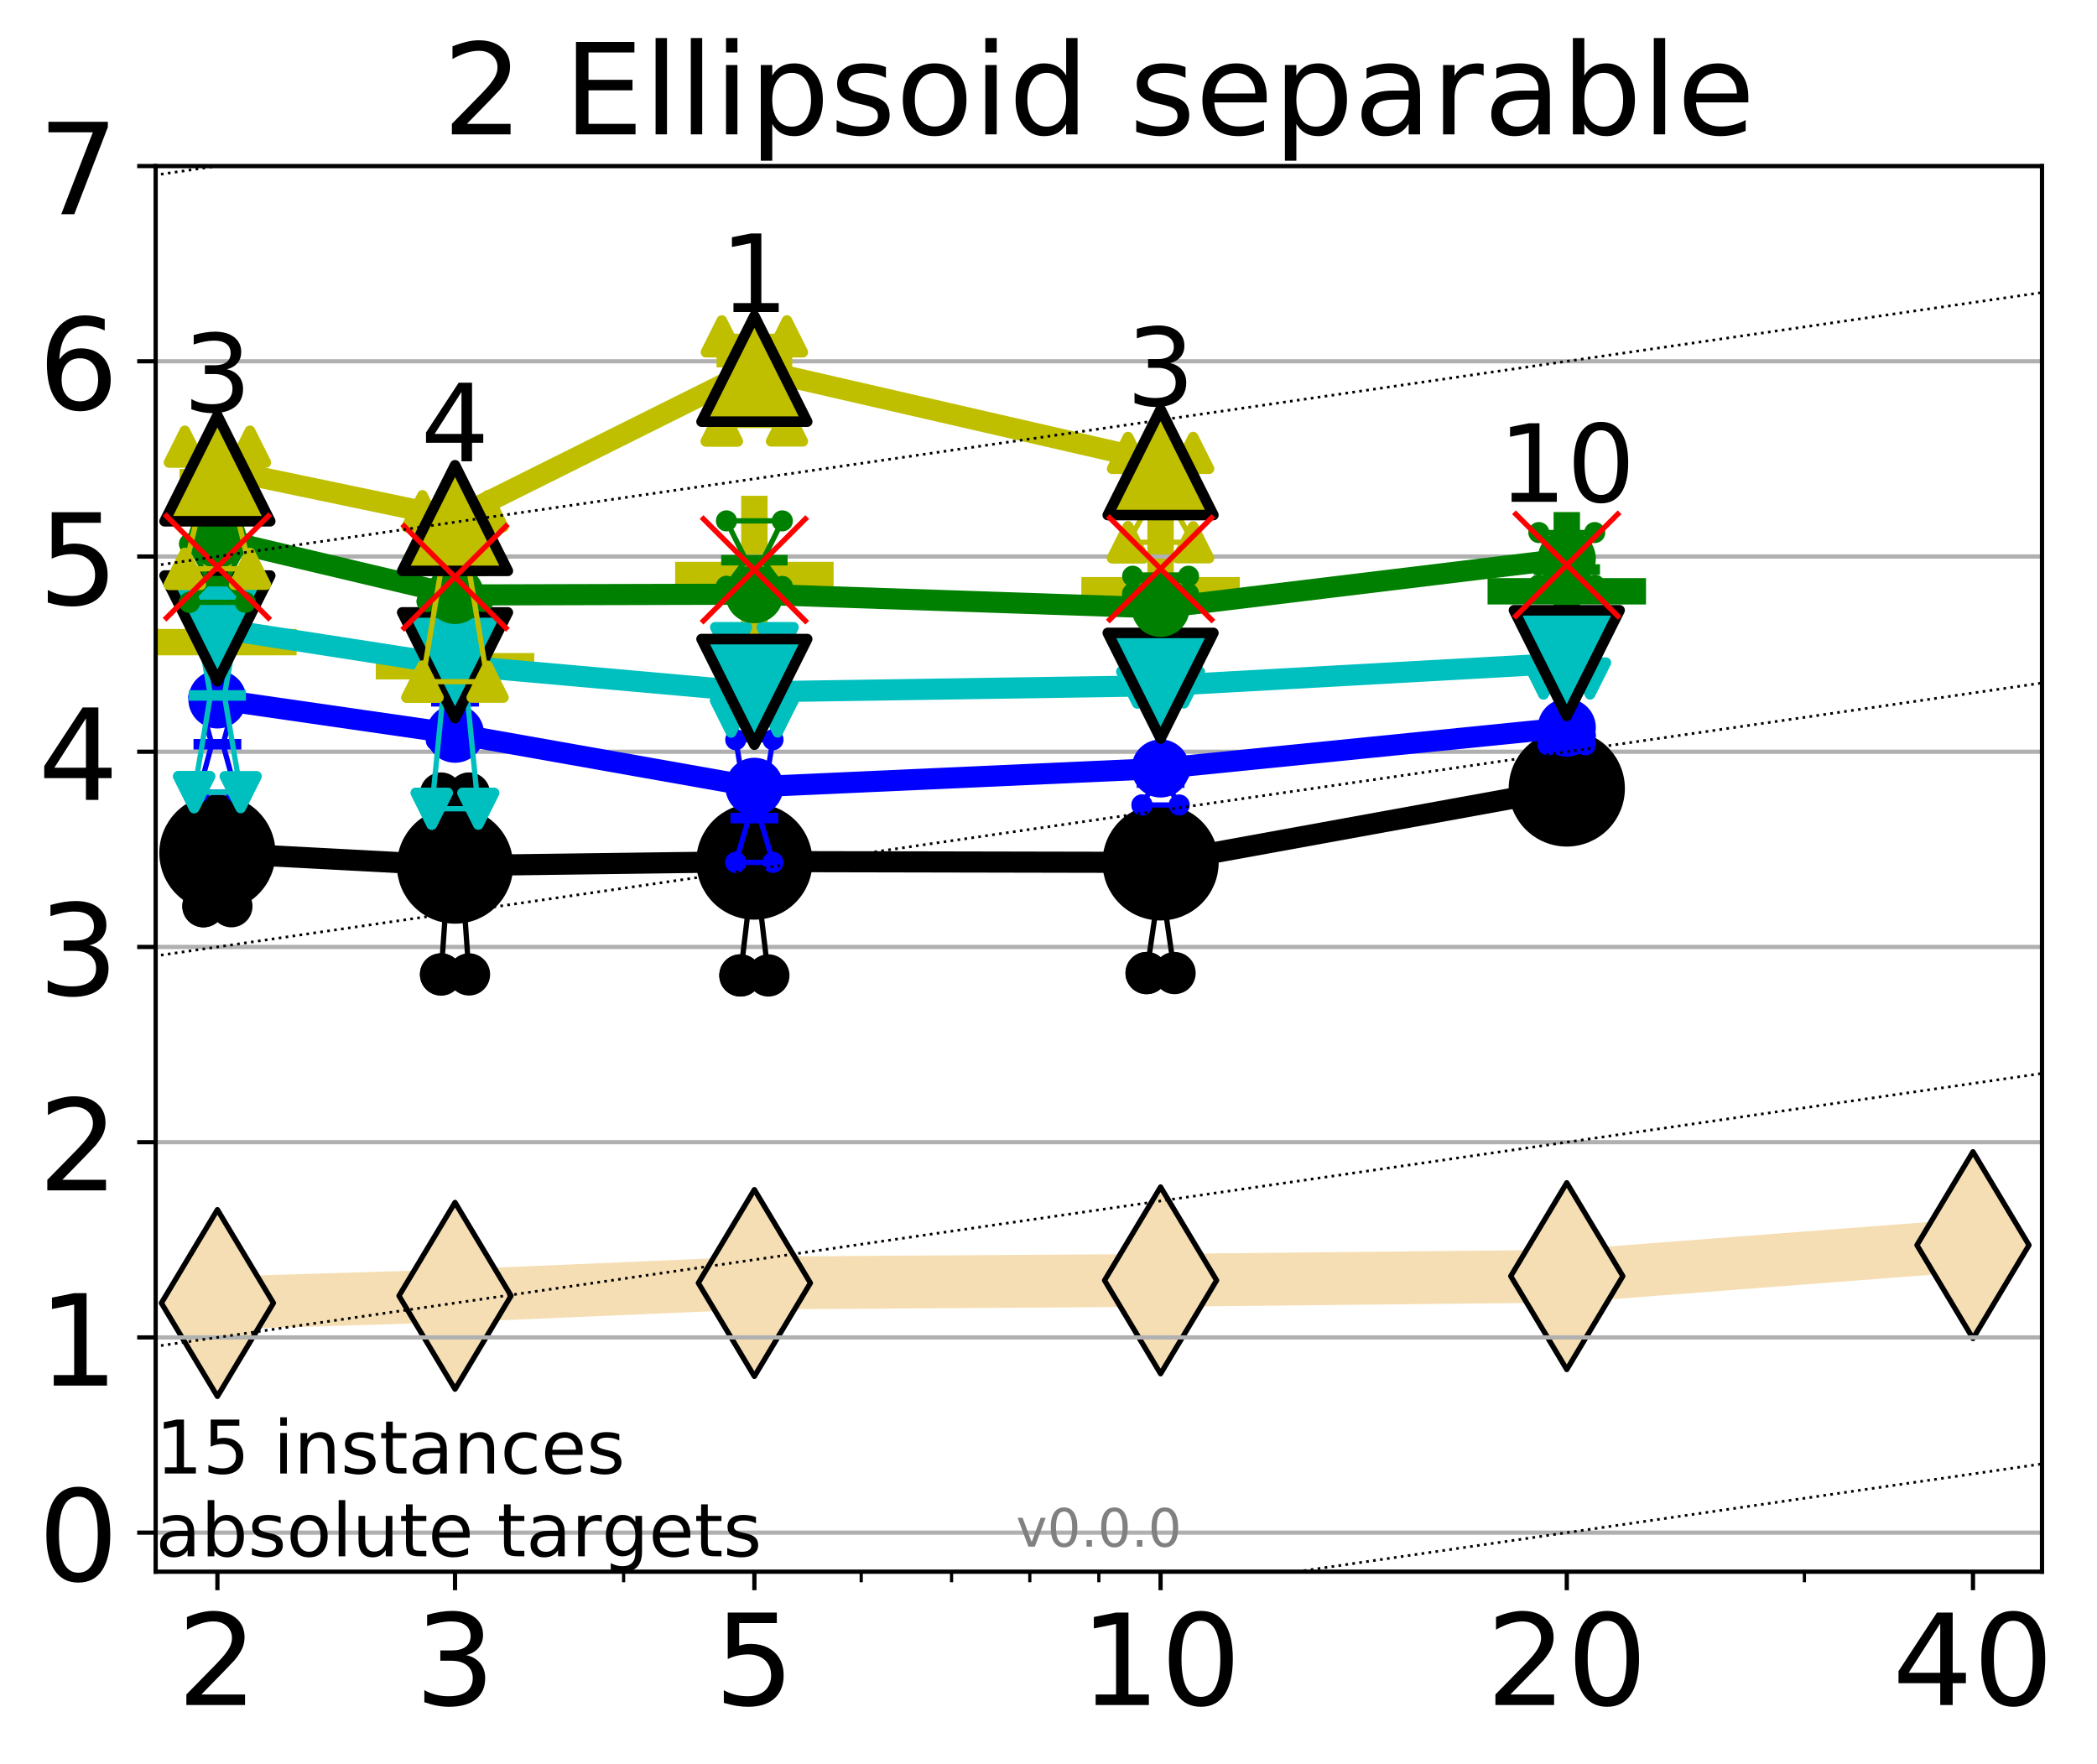 <?xml version="1.0" encoding="utf-8" standalone="no"?>
<!DOCTYPE svg PUBLIC "-//W3C//DTD SVG 1.1//EN"
  "http://www.w3.org/Graphics/SVG/1.1/DTD/svg11.dtd">
<!-- Created with matplotlib (http://matplotlib.org/) -->
<svg height="334pt" version="1.1" viewBox="0 0 397 334" width="397pt" xmlns="http://www.w3.org/2000/svg" xmlns:xlink="http://www.w3.org/1999/xlink">
 <defs>
  <style type="text/css">
*{stroke-linecap:butt;stroke-linejoin:round;}
  </style>
 </defs>
 <g id="figure_1">
  <g id="patch_1">
   <path d="M 0 334.976 
L 397.29 334.976 
L 397.29 0 
L 0 0 
z
" style="fill:#ffffff;"/>
  </g>
  <g id="axes_1">
   <g id="patch_2">
    <path d="M 29.47 297.548 
L 386.59 297.548 
L 386.59 31.436 
L 29.47 31.436 
z
" style="fill:#ffffff;"/>
   </g>
   <g id="line2d_1">
    <path clip-path="url(#p59bae45ac9)" d="M 41.159 246.688 
L 86.144 245.321 
L 142.818 242.894 
L 219.719 242.394 
L 296.621 241.596 
L 373.522 235.723 
" style="fill:none;stroke:#f5deb3;stroke-linecap:square;stroke-width:10;"/>
    <defs>
     <path d="M -0 17.678 
L 10.607 0 
L 0 -17.678 
L -10.607 -0 
z
" id="m02e1d65272" style="stroke:#000000;stroke-linejoin:miter;"/>
    </defs>
    <g clip-path="url(#p59bae45ac9)">
     <use style="fill:#f5deb3;stroke:#000000;stroke-linejoin:miter;" x="41.159" xlink:href="#m02e1d65272" y="246.688"/>
     <use style="fill:#f5deb3;stroke:#000000;stroke-linejoin:miter;" x="86.144" xlink:href="#m02e1d65272" y="245.321"/>
     <use style="fill:#f5deb3;stroke:#000000;stroke-linejoin:miter;" x="142.818" xlink:href="#m02e1d65272" y="242.894"/>
     <use style="fill:#f5deb3;stroke:#000000;stroke-linejoin:miter;" x="219.719" xlink:href="#m02e1d65272" y="242.394"/>
     <use style="fill:#f5deb3;stroke:#000000;stroke-linejoin:miter;" x="296.621" xlink:href="#m02e1d65272" y="241.596"/>
     <use style="fill:#f5deb3;stroke:#000000;stroke-linejoin:miter;" x="373.522" xlink:href="#m02e1d65272" y="235.723"/>
    </g>
   </g>
   <g id="line2d_2">
    <defs>
     <path d="M -15 0 
L 15 0 
M 0 15 
L 0 -15 
" id="mef5244eaca" style="stroke:#bfbf00;stroke-width:5;"/>
    </defs>
    <g clip-path="url(#p59bae45ac9)">
     <use style="fill:#bfbf00;stroke:#bfbf00;stroke-width:5;" x="219.719" xlink:href="#mef5244eaca" y="111.739"/>
    </g>
   </g>
   <g id="line2d_3">
    <g clip-path="url(#p59bae45ac9)">
     <use style="fill:#bfbf00;stroke:#bfbf00;stroke-width:5;" x="41.159" xlink:href="#mef5244eaca" y="121.564"/>
    </g>
   </g>
   <g id="line2d_4">
    <g clip-path="url(#p59bae45ac9)">
     <use style="fill:#bfbf00;stroke:#bfbf00;stroke-width:5;" x="86.144" xlink:href="#mef5244eaca" y="126.127"/>
    </g>
   </g>
   <g id="line2d_5">
    <defs>
     <path d="M -15 0 
L 15 0 
M 0 15 
L 0 -15 
" id="m5926198a2c" style="stroke:#008000;stroke-width:5;"/>
    </defs>
    <g clip-path="url(#p59bae45ac9)">
     <use style="fill:#008000;stroke:#008000;stroke-width:5;" x="296.621" xlink:href="#m5926198a2c" y="111.941"/>
    </g>
   </g>
   <g id="line2d_6">
    <g clip-path="url(#p59bae45ac9)">
     <use style="fill:#bfbf00;stroke:#bfbf00;stroke-width:5;" x="142.818" xlink:href="#mef5244eaca" y="108.861"/>
    </g>
   </g>
   <g id="matplotlib.axis_1">
    <g id="xtick_1">
     <g id="line2d_7">
      <defs>
       <path d="M 0 0 
L 0 3.5 
" id="mcaddfccf5e" style="stroke:#000000;stroke-width:0.8;"/>
      </defs>
      <g>
       <use style="stroke:#000000;stroke-width:0.8;" x="41.159" xlink:href="#mcaddfccf5e" y="297.548"/>
      </g>
     </g>
     <g id="text_1">
      <!-- 2 -->
      <defs>
       <path d="M 19.188 8.297 
L 53.609 8.297 
L 53.609 0 
L 7.328 0 
L 7.328 8.297 
Q 12.938 14.109 22.625 23.891 
Q 32.328 33.688 34.812 36.531 
Q 39.547 41.844 41.422 45.531 
Q 43.312 49.219 43.312 52.781 
Q 43.312 58.594 39.234 62.25 
Q 35.156 65.922 28.609 65.922 
Q 23.969 65.922 18.812 64.312 
Q 13.672 62.703 7.812 59.422 
L 7.812 69.391 
Q 13.766 71.781 18.938 73 
Q 24.125 74.219 28.422 74.219 
Q 39.75 74.219 46.484 68.547 
Q 53.219 62.891 53.219 53.422 
Q 53.219 48.922 51.531 44.891 
Q 49.859 40.875 45.406 35.406 
Q 44.188 33.984 37.641 27.219 
Q 31.109 20.453 19.188 8.297 
z
" id="DejaVuSans-32"/>
      </defs>
      <g transform="translate(33.524 322.784)scale(0.24 -0.24)">
       <use xlink:href="#DejaVuSans-32"/>
      </g>
     </g>
    </g>
    <g id="xtick_2">
     <g id="line2d_8">
      <g>
       <use style="stroke:#000000;stroke-width:0.8;" x="86.144" xlink:href="#mcaddfccf5e" y="297.548"/>
      </g>
     </g>
     <g id="text_2">
      <!-- 3 -->
      <defs>
       <path d="M 40.578 39.312 
Q 47.656 37.797 51.625 33 
Q 55.609 28.219 55.609 21.188 
Q 55.609 10.406 48.188 4.484 
Q 40.766 -1.422 27.094 -1.422 
Q 22.516 -1.422 17.656 -0.516 
Q 12.797 0.391 7.625 2.203 
L 7.625 11.719 
Q 11.719 9.328 16.594 8.109 
Q 21.484 6.891 26.812 6.891 
Q 36.078 6.891 40.938 10.547 
Q 45.797 14.203 45.797 21.188 
Q 45.797 27.641 41.281 31.266 
Q 36.766 34.906 28.719 34.906 
L 20.219 34.906 
L 20.219 43.016 
L 29.109 43.016 
Q 36.375 43.016 40.234 45.922 
Q 44.094 48.828 44.094 54.297 
Q 44.094 59.906 40.109 62.906 
Q 36.141 65.922 28.719 65.922 
Q 24.656 65.922 20.016 65.031 
Q 15.375 64.156 9.812 62.312 
L 9.812 71.094 
Q 15.438 72.656 20.344 73.438 
Q 25.25 74.219 29.594 74.219 
Q 40.828 74.219 47.359 69.109 
Q 53.906 64.016 53.906 55.328 
Q 53.906 49.266 50.438 45.094 
Q 46.969 40.922 40.578 39.312 
z
" id="DejaVuSans-33"/>
      </defs>
      <g transform="translate(78.509 322.784)scale(0.24 -0.24)">
       <use xlink:href="#DejaVuSans-33"/>
      </g>
     </g>
    </g>
    <g id="xtick_3">
     <g id="line2d_9">
      <g>
       <use style="stroke:#000000;stroke-width:0.8;" x="142.818" xlink:href="#mcaddfccf5e" y="297.548"/>
      </g>
     </g>
     <g id="text_3">
      <!-- 5 -->
      <defs>
       <path d="M 10.797 72.906 
L 49.516 72.906 
L 49.516 64.594 
L 19.828 64.594 
L 19.828 46.734 
Q 21.969 47.469 24.109 47.828 
Q 26.266 48.188 28.422 48.188 
Q 40.625 48.188 47.75 41.5 
Q 54.891 34.812 54.891 23.391 
Q 54.891 11.625 47.562 5.094 
Q 40.234 -1.422 26.906 -1.422 
Q 22.312 -1.422 17.547 -0.641 
Q 12.797 0.141 7.719 1.703 
L 7.719 11.625 
Q 12.109 9.234 16.797 8.062 
Q 21.484 6.891 26.703 6.891 
Q 35.156 6.891 40.078 11.328 
Q 45.016 15.766 45.016 23.391 
Q 45.016 31 40.078 35.438 
Q 35.156 39.891 26.703 39.891 
Q 22.75 39.891 18.812 39.016 
Q 14.891 38.141 10.797 36.281 
z
" id="DejaVuSans-35"/>
      </defs>
      <g transform="translate(135.183 322.784)scale(0.24 -0.24)">
       <use xlink:href="#DejaVuSans-35"/>
      </g>
     </g>
    </g>
    <g id="xtick_4">
     <g id="line2d_10">
      <g>
       <use style="stroke:#000000;stroke-width:0.8;" x="219.719" xlink:href="#mcaddfccf5e" y="297.548"/>
      </g>
     </g>
     <g id="text_4">
      <!-- 10 -->
      <defs>
       <path d="M 12.406 8.297 
L 28.516 8.297 
L 28.516 63.922 
L 10.984 60.406 
L 10.984 69.391 
L 28.422 72.906 
L 38.281 72.906 
L 38.281 8.297 
L 54.391 8.297 
L 54.391 0 
L 12.406 0 
z
" id="DejaVuSans-31"/>
       <path d="M 31.781 66.406 
Q 24.172 66.406 20.328 58.906 
Q 16.5 51.422 16.5 36.375 
Q 16.5 21.391 20.328 13.891 
Q 24.172 6.391 31.781 6.391 
Q 39.453 6.391 43.281 13.891 
Q 47.125 21.391 47.125 36.375 
Q 47.125 51.422 43.281 58.906 
Q 39.453 66.406 31.781 66.406 
z
M 31.781 74.219 
Q 44.047 74.219 50.516 64.516 
Q 56.984 54.828 56.984 36.375 
Q 56.984 17.969 50.516 8.266 
Q 44.047 -1.422 31.781 -1.422 
Q 19.531 -1.422 13.062 8.266 
Q 6.594 17.969 6.594 36.375 
Q 6.594 54.828 13.062 64.516 
Q 19.531 74.219 31.781 74.219 
z
" id="DejaVuSans-30"/>
      </defs>
      <g transform="translate(204.449 322.784)scale(0.24 -0.24)">
       <use xlink:href="#DejaVuSans-31"/>
       <use x="63.623" xlink:href="#DejaVuSans-30"/>
      </g>
     </g>
    </g>
    <g id="xtick_5">
     <g id="line2d_11">
      <g>
       <use style="stroke:#000000;stroke-width:0.8;" x="296.621" xlink:href="#mcaddfccf5e" y="297.548"/>
      </g>
     </g>
     <g id="text_5">
      <!-- 20 -->
      <g transform="translate(281.351 322.784)scale(0.24 -0.24)">
       <use xlink:href="#DejaVuSans-32"/>
       <use x="63.623" xlink:href="#DejaVuSans-30"/>
      </g>
     </g>
    </g>
    <g id="xtick_6">
     <g id="line2d_12">
      <g>
       <use style="stroke:#000000;stroke-width:0.8;" x="373.522" xlink:href="#mcaddfccf5e" y="297.548"/>
      </g>
     </g>
     <g id="text_6">
      <!-- 40 -->
      <defs>
       <path d="M 37.797 64.312 
L 12.891 25.391 
L 37.797 25.391 
z
M 35.203 72.906 
L 47.609 72.906 
L 47.609 25.391 
L 58.016 25.391 
L 58.016 17.188 
L 47.609 17.188 
L 47.609 0 
L 37.797 0 
L 37.797 17.188 
L 4.891 17.188 
L 4.891 26.703 
z
" id="DejaVuSans-34"/>
      </defs>
      <g transform="translate(358.252 322.784)scale(0.24 -0.24)">
       <use xlink:href="#DejaVuSans-34"/>
       <use x="63.623" xlink:href="#DejaVuSans-30"/>
      </g>
     </g>
    </g>
    <g id="xtick_7">
     <g id="line2d_13">
      <defs>
       <path d="M 0 0 
L 0 2 
" id="m5e7b9faba3" style="stroke:#000000;stroke-width:0.6;"/>
      </defs>
      <g>
       <use style="stroke:#000000;stroke-width:0.6;" x="41.159" xlink:href="#m5e7b9faba3" y="297.548"/>
      </g>
     </g>
    </g>
    <g id="xtick_8">
     <g id="line2d_14">
      <g>
       <use style="stroke:#000000;stroke-width:0.6;" x="86.144" xlink:href="#m5e7b9faba3" y="297.548"/>
      </g>
     </g>
    </g>
    <g id="xtick_9">
     <g id="line2d_15">
      <g>
       <use style="stroke:#000000;stroke-width:0.6;" x="118.061" xlink:href="#m5e7b9faba3" y="297.548"/>
      </g>
     </g>
    </g>
    <g id="xtick_10">
     <g id="line2d_16">
      <g>
       <use style="stroke:#000000;stroke-width:0.6;" x="142.818" xlink:href="#m5e7b9faba3" y="297.548"/>
      </g>
     </g>
    </g>
    <g id="xtick_11">
     <g id="line2d_17">
      <g>
       <use style="stroke:#000000;stroke-width:0.6;" x="163.045" xlink:href="#m5e7b9faba3" y="297.548"/>
      </g>
     </g>
    </g>
    <g id="xtick_12">
     <g id="line2d_18">
      <g>
       <use style="stroke:#000000;stroke-width:0.6;" x="180.148" xlink:href="#m5e7b9faba3" y="297.548"/>
      </g>
     </g>
    </g>
    <g id="xtick_13">
     <g id="line2d_19">
      <g>
       <use style="stroke:#000000;stroke-width:0.6;" x="194.962" xlink:href="#m5e7b9faba3" y="297.548"/>
      </g>
     </g>
    </g>
    <g id="xtick_14">
     <g id="line2d_20">
      <g>
       <use style="stroke:#000000;stroke-width:0.6;" x="208.03" xlink:href="#m5e7b9faba3" y="297.548"/>
      </g>
     </g>
    </g>
    <g id="xtick_15">
     <g id="line2d_21">
      <g>
       <use style="stroke:#000000;stroke-width:0.6;" x="296.621" xlink:href="#m5e7b9faba3" y="297.548"/>
      </g>
     </g>
    </g>
    <g id="xtick_16">
     <g id="line2d_22">
      <g>
       <use style="stroke:#000000;stroke-width:0.6;" x="341.605" xlink:href="#m5e7b9faba3" y="297.548"/>
      </g>
     </g>
    </g>
    <g id="xtick_17">
     <g id="line2d_23">
      <g>
       <use style="stroke:#000000;stroke-width:0.6;" x="373.522" xlink:href="#m5e7b9faba3" y="297.548"/>
      </g>
     </g>
    </g>
   </g>
   <g id="matplotlib.axis_2">
    <g id="ytick_1">
     <g id="line2d_24">
      <path clip-path="url(#p59bae45ac9)" d="M 29.47 290.156 
L 386.59 290.156 
" style="fill:none;stroke:#b0b0b0;stroke-linecap:square;stroke-width:0.8;"/>
     </g>
     <g id="line2d_25">
      <defs>
       <path d="M 0 0 
L -3.5 0 
" id="m08a2dd77d7" style="stroke:#000000;stroke-width:0.8;"/>
      </defs>
      <g>
       <use style="stroke:#000000;stroke-width:0.8;" x="29.47" xlink:href="#m08a2dd77d7" y="290.156"/>
      </g>
     </g>
     <g id="text_7">
      <!-- 0 -->
      <g transform="translate(7.2 299.274)scale(0.24 -0.24)">
       <use xlink:href="#DejaVuSans-30"/>
      </g>
     </g>
    </g>
    <g id="ytick_2">
     <g id="line2d_26">
      <path clip-path="url(#p59bae45ac9)" d="M 29.47 253.196 
L 386.59 253.196 
" style="fill:none;stroke:#b0b0b0;stroke-linecap:square;stroke-width:0.8;"/>
     </g>
     <g id="line2d_27">
      <g>
       <use style="stroke:#000000;stroke-width:0.8;" x="29.47" xlink:href="#m08a2dd77d7" y="253.196"/>
      </g>
     </g>
     <g id="text_8">
      <!-- 1 -->
      <g transform="translate(7.2 262.314)scale(0.24 -0.24)">
       <use xlink:href="#DejaVuSans-31"/>
      </g>
     </g>
    </g>
    <g id="ytick_3">
     <g id="line2d_28">
      <path clip-path="url(#p59bae45ac9)" d="M 29.47 216.236 
L 386.59 216.236 
" style="fill:none;stroke:#b0b0b0;stroke-linecap:square;stroke-width:0.8;"/>
     </g>
     <g id="line2d_29">
      <g>
       <use style="stroke:#000000;stroke-width:0.8;" x="29.47" xlink:href="#m08a2dd77d7" y="216.236"/>
      </g>
     </g>
     <g id="text_9">
      <!-- 2 -->
      <g transform="translate(7.2 225.354)scale(0.24 -0.24)">
       <use xlink:href="#DejaVuSans-32"/>
      </g>
     </g>
    </g>
    <g id="ytick_4">
     <g id="line2d_30">
      <path clip-path="url(#p59bae45ac9)" d="M 29.47 179.276 
L 386.59 179.276 
" style="fill:none;stroke:#b0b0b0;stroke-linecap:square;stroke-width:0.8;"/>
     </g>
     <g id="line2d_31">
      <g>
       <use style="stroke:#000000;stroke-width:0.8;" x="29.47" xlink:href="#m08a2dd77d7" y="179.276"/>
      </g>
     </g>
     <g id="text_10">
      <!-- 3 -->
      <g transform="translate(7.2 188.394)scale(0.24 -0.24)">
       <use xlink:href="#DejaVuSans-33"/>
      </g>
     </g>
    </g>
    <g id="ytick_5">
     <g id="line2d_32">
      <path clip-path="url(#p59bae45ac9)" d="M 29.47 142.316 
L 386.59 142.316 
" style="fill:none;stroke:#b0b0b0;stroke-linecap:square;stroke-width:0.8;"/>
     </g>
     <g id="line2d_33">
      <g>
       <use style="stroke:#000000;stroke-width:0.8;" x="29.47" xlink:href="#m08a2dd77d7" y="142.316"/>
      </g>
     </g>
     <g id="text_11">
      <!-- 4 -->
      <g transform="translate(7.2 151.434)scale(0.24 -0.24)">
       <use xlink:href="#DejaVuSans-34"/>
      </g>
     </g>
    </g>
    <g id="ytick_6">
     <g id="line2d_34">
      <path clip-path="url(#p59bae45ac9)" d="M 29.47 105.356 
L 386.59 105.356 
" style="fill:none;stroke:#b0b0b0;stroke-linecap:square;stroke-width:0.8;"/>
     </g>
     <g id="line2d_35">
      <g>
       <use style="stroke:#000000;stroke-width:0.8;" x="29.47" xlink:href="#m08a2dd77d7" y="105.356"/>
      </g>
     </g>
     <g id="text_12">
      <!-- 5 -->
      <g transform="translate(7.2 114.474)scale(0.24 -0.24)">
       <use xlink:href="#DejaVuSans-35"/>
      </g>
     </g>
    </g>
    <g id="ytick_7">
     <g id="line2d_36">
      <path clip-path="url(#p59bae45ac9)" d="M 29.47 68.396 
L 386.59 68.396 
" style="fill:none;stroke:#b0b0b0;stroke-linecap:square;stroke-width:0.8;"/>
     </g>
     <g id="line2d_37">
      <g>
       <use style="stroke:#000000;stroke-width:0.8;" x="29.47" xlink:href="#m08a2dd77d7" y="68.396"/>
      </g>
     </g>
     <g id="text_13">
      <!-- 6 -->
      <defs>
       <path d="M 33.016 40.375 
Q 26.375 40.375 22.484 35.828 
Q 18.609 31.297 18.609 23.391 
Q 18.609 15.531 22.484 10.953 
Q 26.375 6.391 33.016 6.391 
Q 39.656 6.391 43.531 10.953 
Q 47.406 15.531 47.406 23.391 
Q 47.406 31.297 43.531 35.828 
Q 39.656 40.375 33.016 40.375 
z
M 52.594 71.297 
L 52.594 62.312 
Q 48.875 64.062 45.094 64.984 
Q 41.312 65.922 37.594 65.922 
Q 27.828 65.922 22.672 59.328 
Q 17.531 52.734 16.797 39.406 
Q 19.672 43.656 24.016 45.922 
Q 28.375 48.188 33.594 48.188 
Q 44.578 48.188 50.953 41.516 
Q 57.328 34.859 57.328 23.391 
Q 57.328 12.156 50.688 5.359 
Q 44.047 -1.422 33.016 -1.422 
Q 20.359 -1.422 13.672 8.266 
Q 6.984 17.969 6.984 36.375 
Q 6.984 53.656 15.188 63.938 
Q 23.391 74.219 37.203 74.219 
Q 40.922 74.219 44.703 73.484 
Q 48.484 72.75 52.594 71.297 
z
" id="DejaVuSans-36"/>
      </defs>
      <g transform="translate(7.2 77.514)scale(0.24 -0.24)">
       <use xlink:href="#DejaVuSans-36"/>
      </g>
     </g>
    </g>
    <g id="ytick_8">
     <g id="line2d_38">
      <path clip-path="url(#p59bae45ac9)" d="M 29.47 31.436 
L 386.59 31.436 
" style="fill:none;stroke:#b0b0b0;stroke-linecap:square;stroke-width:0.8;"/>
     </g>
     <g id="line2d_39">
      <g>
       <use style="stroke:#000000;stroke-width:0.8;" x="29.47" xlink:href="#m08a2dd77d7" y="31.436"/>
      </g>
     </g>
     <g id="text_14">
      <!-- 7 -->
      <defs>
       <path d="M 8.203 72.906 
L 55.078 72.906 
L 55.078 68.703 
L 28.609 0 
L 18.312 0 
L 43.219 64.594 
L 8.203 64.594 
z
" id="DejaVuSans-37"/>
      </defs>
      <g transform="translate(7.2 40.554)scale(0.24 -0.24)">
       <use xlink:href="#DejaVuSans-37"/>
      </g>
     </g>
    </g>
   </g>
   <g id="line2d_40">
    <path clip-path="url(#p59bae45ac9)" d="M 38.516 171.562 
L 40.366 160.207 
L 38.516 160.207 
L 43.803 160.207 
L 41.952 160.207 
L 43.803 171.562 
L 38.516 171.562 
" style="fill:none;stroke:#000000;stroke-linecap:square;"/>
   </g>
   <g id="line2d_41">
    <path clip-path="url(#p59bae45ac9)" d="M 38.516 171.562 
L 43.803 171.562 
L 43.803 160.207 
L 38.516 160.207 
L 38.516 171.562 
" style="fill:none;"/>
    <defs>
     <path d="M 0 3 
C 0.796 3 1.559 2.684 2.121 2.121 
C 2.684 1.559 3 0.796 3 0 
C 3 -0.796 2.684 -1.559 2.121 -2.121 
C 1.559 -2.684 0.796 -3 0 -3 
C -0.796 -3 -1.559 -2.684 -2.121 -2.121 
C -2.684 -1.559 -3 -0.796 -3 0 
C -3 0.796 -2.684 1.559 -2.121 2.121 
C -1.559 2.684 -0.796 3 0 3 
z
" id="md51cf5eda6" style="stroke:#000000;stroke-width:2;"/>
    </defs>
    <g clip-path="url(#p59bae45ac9)">
     <use style="stroke:#000000;stroke-width:2;" x="38.516" xlink:href="#md51cf5eda6" y="171.562"/>
     <use style="stroke:#000000;stroke-width:2;" x="43.803" xlink:href="#md51cf5eda6" y="171.562"/>
     <use style="stroke:#000000;stroke-width:2;" x="43.803" xlink:href="#md51cf5eda6" y="160.207"/>
     <use style="stroke:#000000;stroke-width:2;" x="38.516" xlink:href="#md51cf5eda6" y="160.207"/>
     <use style="stroke:#000000;stroke-width:2;" x="38.516" xlink:href="#md51cf5eda6" y="171.562"/>
    </g>
   </g>
   <g id="line2d_42">
    <path clip-path="url(#p59bae45ac9)" d="M 38.516 160.207 
L 43.803 160.207 
" style="fill:none;stroke:#000000;stroke-linecap:square;stroke-width:2;"/>
   </g>
   <g id="line2d_43">
    <path clip-path="url(#p59bae45ac9)" d="M 83.5 184.475 
L 85.351 158.183 
L 83.5 150.232 
L 88.787 150.232 
L 86.937 158.183 
L 88.787 184.475 
L 83.5 184.475 
" style="fill:none;stroke:#000000;stroke-linecap:square;"/>
   </g>
   <g id="line2d_44">
    <path clip-path="url(#p59bae45ac9)" d="M 83.5 184.475 
L 88.787 184.475 
L 88.787 150.232 
L 83.5 150.232 
L 83.5 184.475 
" style="fill:none;"/>
    <g clip-path="url(#p59bae45ac9)">
     <use style="stroke:#000000;stroke-width:2;" x="83.5" xlink:href="#md51cf5eda6" y="184.475"/>
     <use style="stroke:#000000;stroke-width:2;" x="88.787" xlink:href="#md51cf5eda6" y="184.475"/>
     <use style="stroke:#000000;stroke-width:2;" x="88.787" xlink:href="#md51cf5eda6" y="150.232"/>
     <use style="stroke:#000000;stroke-width:2;" x="83.5" xlink:href="#md51cf5eda6" y="150.232"/>
     <use style="stroke:#000000;stroke-width:2;" x="83.5" xlink:href="#md51cf5eda6" y="184.475"/>
    </g>
   </g>
   <g id="line2d_45">
    <path clip-path="url(#p59bae45ac9)" d="M 83.5 158.183 
L 88.787 158.183 
" style="fill:none;stroke:#000000;stroke-linecap:square;stroke-width:2;"/>
   </g>
   <g id="line2d_46">
    <path clip-path="url(#p59bae45ac9)" d="M 140.174 184.666 
L 142.025 169.073 
L 140.174 165.56 
L 145.461 165.56 
L 143.611 169.073 
L 145.461 184.666 
L 140.174 184.666 
" style="fill:none;stroke:#000000;stroke-linecap:square;"/>
   </g>
   <g id="line2d_47">
    <path clip-path="url(#p59bae45ac9)" d="M 140.174 184.666 
L 145.461 184.666 
L 145.461 165.56 
L 140.174 165.56 
L 140.174 184.666 
" style="fill:none;"/>
    <g clip-path="url(#p59bae45ac9)">
     <use style="stroke:#000000;stroke-width:2;" x="140.174" xlink:href="#md51cf5eda6" y="184.666"/>
     <use style="stroke:#000000;stroke-width:2;" x="145.461" xlink:href="#md51cf5eda6" y="184.666"/>
     <use style="stroke:#000000;stroke-width:2;" x="145.461" xlink:href="#md51cf5eda6" y="165.56"/>
     <use style="stroke:#000000;stroke-width:2;" x="140.174" xlink:href="#md51cf5eda6" y="165.56"/>
     <use style="stroke:#000000;stroke-width:2;" x="140.174" xlink:href="#md51cf5eda6" y="184.666"/>
    </g>
   </g>
   <g id="line2d_48">
    <path clip-path="url(#p59bae45ac9)" d="M 140.174 169.073 
L 145.461 169.073 
" style="fill:none;stroke:#000000;stroke-linecap:square;stroke-width:2;"/>
   </g>
   <g id="line2d_49">
    <path clip-path="url(#p59bae45ac9)" d="M 217.076 184.218 
L 218.926 171.573 
L 217.076 157.244 
L 222.363 157.244 
L 220.512 171.573 
L 222.363 184.218 
L 217.076 184.218 
" style="fill:none;stroke:#000000;stroke-linecap:square;"/>
   </g>
   <g id="line2d_50">
    <path clip-path="url(#p59bae45ac9)" d="M 217.076 184.218 
L 222.363 184.218 
L 222.363 157.244 
L 217.076 157.244 
L 217.076 184.218 
" style="fill:none;"/>
    <g clip-path="url(#p59bae45ac9)">
     <use style="stroke:#000000;stroke-width:2;" x="217.076" xlink:href="#md51cf5eda6" y="184.218"/>
     <use style="stroke:#000000;stroke-width:2;" x="222.363" xlink:href="#md51cf5eda6" y="184.218"/>
     <use style="stroke:#000000;stroke-width:2;" x="222.363" xlink:href="#md51cf5eda6" y="157.244"/>
     <use style="stroke:#000000;stroke-width:2;" x="217.076" xlink:href="#md51cf5eda6" y="157.244"/>
     <use style="stroke:#000000;stroke-width:2;" x="217.076" xlink:href="#md51cf5eda6" y="184.218"/>
    </g>
   </g>
   <g id="line2d_51">
    <path clip-path="url(#p59bae45ac9)" d="M 217.076 171.573 
L 222.363 171.573 
" style="fill:none;stroke:#000000;stroke-linecap:square;stroke-width:2;"/>
   </g>
   <g id="line2d_52">
    <path clip-path="url(#p59bae45ac9)" d="M 293.977 150.23 
L 295.828 147.427 
L 293.977 146.97 
L 299.264 146.97 
L 297.414 147.427 
L 299.264 150.23 
L 293.977 150.23 
" style="fill:none;stroke:#000000;stroke-linecap:square;"/>
   </g>
   <g id="line2d_53">
    <path clip-path="url(#p59bae45ac9)" d="M 293.977 150.23 
L 299.264 150.23 
L 299.264 146.97 
L 293.977 146.97 
L 293.977 150.23 
" style="fill:none;"/>
    <g clip-path="url(#p59bae45ac9)">
     <use style="stroke:#000000;stroke-width:2;" x="293.977" xlink:href="#md51cf5eda6" y="150.23"/>
     <use style="stroke:#000000;stroke-width:2;" x="299.264" xlink:href="#md51cf5eda6" y="150.23"/>
     <use style="stroke:#000000;stroke-width:2;" x="299.264" xlink:href="#md51cf5eda6" y="146.97"/>
     <use style="stroke:#000000;stroke-width:2;" x="293.977" xlink:href="#md51cf5eda6" y="146.97"/>
     <use style="stroke:#000000;stroke-width:2;" x="293.977" xlink:href="#md51cf5eda6" y="150.23"/>
    </g>
   </g>
   <g id="line2d_54">
    <path clip-path="url(#p59bae45ac9)" d="M 293.977 147.427 
L 299.264 147.427 
" style="fill:none;stroke:#000000;stroke-linecap:square;stroke-width:2;"/>
   </g>
   <g id="line2d_55">
    <path clip-path="url(#p59bae45ac9)" d="M 41.159 161.488 
L 86.144 163.87 
" style="fill:none;stroke:#000000;stroke-linecap:square;stroke-width:4;"/>
   </g>
   <g id="line2d_56">
    <path clip-path="url(#p59bae45ac9)" d="M 86.144 163.87 
L 142.818 163.11 
" style="fill:none;stroke:#000000;stroke-linecap:square;stroke-width:4;"/>
   </g>
   <g id="line2d_57">
    <path clip-path="url(#p59bae45ac9)" d="M 142.818 163.11 
L 219.719 163.267 
" style="fill:none;stroke:#000000;stroke-linecap:square;stroke-width:4;"/>
   </g>
   <g id="line2d_58">
    <path clip-path="url(#p59bae45ac9)" d="M 219.719 163.267 
L 296.621 149.27 
" style="fill:none;stroke:#000000;stroke-linecap:square;stroke-width:4;"/>
   </g>
   <g id="line2d_59">
    <path clip-path="url(#p59bae45ac9)" d="M 41.159 161.488 
L 86.144 163.87 
L 142.818 163.11 
L 219.719 163.267 
L 296.621 149.27 
" style="fill:none;"/>
    <defs>
     <path d="M 0 10 
C 2.652 10 5.196 8.946 7.071 7.071 
C 8.946 5.196 10 2.652 10 0 
C 10 -2.652 8.946 -5.196 7.071 -7.071 
C 5.196 -8.946 2.652 -10 0 -10 
C -2.652 -10 -5.196 -8.946 -7.071 -7.071 
C -8.946 -5.196 -10 -2.652 -10 0 
C -10 2.652 -8.946 5.196 -7.071 7.071 
C -5.196 8.946 -2.652 10 0 10 
z
" id="m58ab3f060a" style="stroke:#000000;stroke-width:2;"/>
    </defs>
    <g clip-path="url(#p59bae45ac9)">
     <use style="stroke:#000000;stroke-width:2;" x="41.159" xlink:href="#m58ab3f060a" y="161.488"/>
     <use style="stroke:#000000;stroke-width:2;" x="86.144" xlink:href="#m58ab3f060a" y="163.87"/>
     <use style="stroke:#000000;stroke-width:2;" x="142.818" xlink:href="#m58ab3f060a" y="163.11"/>
     <use style="stroke:#000000;stroke-width:2;" x="219.719" xlink:href="#m58ab3f060a" y="163.267"/>
     <use style="stroke:#000000;stroke-width:2;" x="296.621" xlink:href="#m58ab3f060a" y="149.27"/>
    </g>
   </g>
   <g id="line2d_60">
    <path clip-path="url(#p59bae45ac9)" d="M 37.635 149.965 
L 40.102 140.906 
L 37.635 131.848 
L 44.684 131.848 
L 42.217 140.906 
L 44.684 149.965 
L 37.635 149.965 
" style="fill:none;stroke:#0000ff;stroke-linecap:square;"/>
   </g>
   <g id="line2d_61">
    <path clip-path="url(#p59bae45ac9)" d="M 37.635 149.965 
L 44.684 149.965 
L 44.684 131.848 
L 37.635 131.848 
L 37.635 149.965 
" style="fill:none;"/>
    <defs>
     <path d="M 0 1.5 
C 0.398 1.5 0.779 1.342 1.061 1.061 
C 1.342 0.779 1.5 0.398 1.5 0 
C 1.5 -0.398 1.342 -0.779 1.061 -1.061 
C 0.779 -1.342 0.398 -1.5 0 -1.5 
C -0.398 -1.5 -0.779 -1.342 -1.061 -1.061 
C -1.342 -0.779 -1.5 -0.398 -1.5 0 
C -1.5 0.398 -1.342 0.779 -1.061 1.061 
C -0.779 1.342 -0.398 1.5 0 1.5 
z
" id="md6da2fd208" style="stroke:#0000ff;"/>
    </defs>
    <g clip-path="url(#p59bae45ac9)">
     <use style="fill:#0000ff;stroke:#0000ff;" x="37.635" xlink:href="#md6da2fd208" y="149.965"/>
     <use style="fill:#0000ff;stroke:#0000ff;" x="44.684" xlink:href="#md6da2fd208" y="149.965"/>
     <use style="fill:#0000ff;stroke:#0000ff;" x="44.684" xlink:href="#md6da2fd208" y="131.848"/>
     <use style="fill:#0000ff;stroke:#0000ff;" x="37.635" xlink:href="#md6da2fd208" y="131.848"/>
     <use style="fill:#0000ff;stroke:#0000ff;" x="37.635" xlink:href="#md6da2fd208" y="149.965"/>
    </g>
   </g>
   <g id="line2d_62">
    <path clip-path="url(#p59bae45ac9)" d="M 37.635 140.906 
L 44.684 140.906 
" style="fill:none;stroke:#0000ff;stroke-linecap:square;stroke-width:2;"/>
   </g>
   <g id="line2d_63">
    <path clip-path="url(#p59bae45ac9)" d="M 82.619 140.155 
L 85.086 132.767 
L 82.619 128.863 
L 89.669 128.863 
L 87.201 132.767 
L 89.669 140.155 
L 82.619 140.155 
" style="fill:none;stroke:#0000ff;stroke-linecap:square;"/>
   </g>
   <g id="line2d_64">
    <path clip-path="url(#p59bae45ac9)" d="M 82.619 140.155 
L 89.669 140.155 
L 89.669 128.863 
L 82.619 128.863 
L 82.619 140.155 
" style="fill:none;"/>
    <g clip-path="url(#p59bae45ac9)">
     <use style="fill:#0000ff;stroke:#0000ff;" x="82.619" xlink:href="#md6da2fd208" y="140.155"/>
     <use style="fill:#0000ff;stroke:#0000ff;" x="89.669" xlink:href="#md6da2fd208" y="140.155"/>
     <use style="fill:#0000ff;stroke:#0000ff;" x="89.669" xlink:href="#md6da2fd208" y="128.863"/>
     <use style="fill:#0000ff;stroke:#0000ff;" x="82.619" xlink:href="#md6da2fd208" y="128.863"/>
     <use style="fill:#0000ff;stroke:#0000ff;" x="82.619" xlink:href="#md6da2fd208" y="140.155"/>
    </g>
   </g>
   <g id="line2d_65">
    <path clip-path="url(#p59bae45ac9)" d="M 82.619 132.767 
L 89.669 132.767 
" style="fill:none;stroke:#0000ff;stroke-linecap:square;stroke-width:2;"/>
   </g>
   <g id="line2d_66">
    <path clip-path="url(#p59bae45ac9)" d="M 139.293 163.263 
L 141.76 154.877 
L 139.293 140.041 
L 146.342 140.041 
L 143.875 154.877 
L 146.342 163.263 
L 139.293 163.263 
" style="fill:none;stroke:#0000ff;stroke-linecap:square;"/>
   </g>
   <g id="line2d_67">
    <path clip-path="url(#p59bae45ac9)" d="M 139.293 163.263 
L 146.342 163.263 
L 146.342 140.041 
L 139.293 140.041 
L 139.293 163.263 
" style="fill:none;"/>
    <g clip-path="url(#p59bae45ac9)">
     <use style="fill:#0000ff;stroke:#0000ff;" x="139.293" xlink:href="#md6da2fd208" y="163.263"/>
     <use style="fill:#0000ff;stroke:#0000ff;" x="146.342" xlink:href="#md6da2fd208" y="163.263"/>
     <use style="fill:#0000ff;stroke:#0000ff;" x="146.342" xlink:href="#md6da2fd208" y="140.041"/>
     <use style="fill:#0000ff;stroke:#0000ff;" x="139.293" xlink:href="#md6da2fd208" y="140.041"/>
     <use style="fill:#0000ff;stroke:#0000ff;" x="139.293" xlink:href="#md6da2fd208" y="163.263"/>
    </g>
   </g>
   <g id="line2d_68">
    <path clip-path="url(#p59bae45ac9)" d="M 139.293 154.877 
L 146.342 154.877 
" style="fill:none;stroke:#0000ff;stroke-linecap:square;stroke-width:2;"/>
   </g>
   <g id="line2d_69">
    <path clip-path="url(#p59bae45ac9)" d="M 216.195 152.397 
L 218.662 148.16 
L 216.195 146.329 
L 223.244 146.329 
L 220.777 148.16 
L 223.244 152.397 
L 216.195 152.397 
" style="fill:none;stroke:#0000ff;stroke-linecap:square;"/>
   </g>
   <g id="line2d_70">
    <path clip-path="url(#p59bae45ac9)" d="M 216.195 152.397 
L 223.244 152.397 
L 223.244 146.329 
L 216.195 146.329 
L 216.195 152.397 
" style="fill:none;"/>
    <g clip-path="url(#p59bae45ac9)">
     <use style="fill:#0000ff;stroke:#0000ff;" x="216.195" xlink:href="#md6da2fd208" y="152.397"/>
     <use style="fill:#0000ff;stroke:#0000ff;" x="223.244" xlink:href="#md6da2fd208" y="152.397"/>
     <use style="fill:#0000ff;stroke:#0000ff;" x="223.244" xlink:href="#md6da2fd208" y="146.329"/>
     <use style="fill:#0000ff;stroke:#0000ff;" x="216.195" xlink:href="#md6da2fd208" y="146.329"/>
     <use style="fill:#0000ff;stroke:#0000ff;" x="216.195" xlink:href="#md6da2fd208" y="152.397"/>
    </g>
   </g>
   <g id="line2d_71">
    <path clip-path="url(#p59bae45ac9)" d="M 216.195 148.16 
L 223.244 148.16 
" style="fill:none;stroke:#0000ff;stroke-linecap:square;stroke-width:2;"/>
   </g>
   <g id="line2d_72">
    <path clip-path="url(#p59bae45ac9)" d="M 293.096 141.006 
L 295.563 139.461 
L 293.096 139.214 
L 300.146 139.214 
L 297.678 139.461 
L 300.146 141.006 
L 293.096 141.006 
" style="fill:none;stroke:#0000ff;stroke-linecap:square;"/>
   </g>
   <g id="line2d_73">
    <path clip-path="url(#p59bae45ac9)" d="M 293.096 141.006 
L 300.146 141.006 
L 300.146 139.214 
L 293.096 139.214 
L 293.096 141.006 
" style="fill:none;"/>
    <g clip-path="url(#p59bae45ac9)">
     <use style="fill:#0000ff;stroke:#0000ff;" x="293.096" xlink:href="#md6da2fd208" y="141.006"/>
     <use style="fill:#0000ff;stroke:#0000ff;" x="300.146" xlink:href="#md6da2fd208" y="141.006"/>
     <use style="fill:#0000ff;stroke:#0000ff;" x="300.146" xlink:href="#md6da2fd208" y="139.214"/>
     <use style="fill:#0000ff;stroke:#0000ff;" x="293.096" xlink:href="#md6da2fd208" y="139.214"/>
     <use style="fill:#0000ff;stroke:#0000ff;" x="293.096" xlink:href="#md6da2fd208" y="141.006"/>
    </g>
   </g>
   <g id="line2d_74">
    <path clip-path="url(#p59bae45ac9)" d="M 293.096 139.461 
L 300.146 139.461 
" style="fill:none;stroke:#0000ff;stroke-linecap:square;stroke-width:2;"/>
   </g>
   <g id="line2d_75">
    <path clip-path="url(#p59bae45ac9)" d="M 41.159 132.417 
L 86.144 138.91 
" style="fill:none;stroke:#0000ff;stroke-linecap:square;stroke-width:4;"/>
   </g>
   <g id="line2d_76">
    <path clip-path="url(#p59bae45ac9)" d="M 86.144 138.91 
L 142.818 148.953 
" style="fill:none;stroke:#0000ff;stroke-linecap:square;stroke-width:4;"/>
   </g>
   <g id="line2d_77">
    <path clip-path="url(#p59bae45ac9)" d="M 142.818 148.953 
L 219.719 145.487 
" style="fill:none;stroke:#0000ff;stroke-linecap:square;stroke-width:4;"/>
   </g>
   <g id="line2d_78">
    <path clip-path="url(#p59bae45ac9)" d="M 219.719 145.487 
L 296.621 137.753 
" style="fill:none;stroke:#0000ff;stroke-linecap:square;stroke-width:4;"/>
   </g>
   <g id="line2d_79">
    <path clip-path="url(#p59bae45ac9)" d="M 41.159 132.417 
L 86.144 138.91 
L 142.818 148.953 
L 219.719 145.487 
L 296.621 137.753 
" style="fill:none;"/>
    <defs>
     <path d="M 0 5 
C 1.326 5 2.598 4.473 3.536 3.536 
C 4.473 2.598 5 1.326 5 0 
C 5 -1.326 4.473 -2.598 3.536 -3.536 
C 2.598 -4.473 1.326 -5 0 -5 
C -1.326 -5 -2.598 -4.473 -3.536 -3.536 
C -4.473 -2.598 -5 -1.326 -5 0 
C -5 1.326 -4.473 2.598 -3.536 3.536 
C -2.598 4.473 -1.326 5 0 5 
z
" id="mba9e96d6ce" style="stroke:#0000ff;"/>
    </defs>
    <g clip-path="url(#p59bae45ac9)">
     <use style="fill:#0000ff;stroke:#0000ff;" x="41.159" xlink:href="#mba9e96d6ce" y="132.417"/>
     <use style="fill:#0000ff;stroke:#0000ff;" x="86.144" xlink:href="#mba9e96d6ce" y="138.91"/>
     <use style="fill:#0000ff;stroke:#0000ff;" x="142.818" xlink:href="#mba9e96d6ce" y="148.953"/>
     <use style="fill:#0000ff;stroke:#0000ff;" x="219.719" xlink:href="#mba9e96d6ce" y="145.487"/>
     <use style="fill:#0000ff;stroke:#0000ff;" x="296.621" xlink:href="#mba9e96d6ce" y="137.753"/>
    </g>
   </g>
   <g id="line2d_80">
    <path clip-path="url(#p59bae45ac9)" d="M 36.753 149.965 
L 39.838 131.66 
L 36.753 114.034 
L 45.565 114.034 
L 42.481 131.66 
L 45.565 149.965 
L 36.753 149.965 
" style="fill:none;stroke:#00bfbf;stroke-linecap:square;"/>
   </g>
   <g id="line2d_81">
    <path clip-path="url(#p59bae45ac9)" d="M 36.753 149.965 
L 45.565 149.965 
L 45.565 114.034 
L 36.753 114.034 
L 36.753 149.965 
" style="fill:none;"/>
    <defs>
     <path d="M -0 3 
L 3 -3 
L -3 -3 
z
" id="m7eafb78071" style="stroke:#00bfbf;stroke-linejoin:miter;stroke-width:2;"/>
    </defs>
    <g clip-path="url(#p59bae45ac9)">
     <use style="fill:#00bfbf;stroke:#00bfbf;stroke-linejoin:miter;stroke-width:2;" x="36.753" xlink:href="#m7eafb78071" y="149.965"/>
     <use style="fill:#00bfbf;stroke:#00bfbf;stroke-linejoin:miter;stroke-width:2;" x="45.565" xlink:href="#m7eafb78071" y="149.965"/>
     <use style="fill:#00bfbf;stroke:#00bfbf;stroke-linejoin:miter;stroke-width:2;" x="45.565" xlink:href="#m7eafb78071" y="114.034"/>
     <use style="fill:#00bfbf;stroke:#00bfbf;stroke-linejoin:miter;stroke-width:2;" x="36.753" xlink:href="#m7eafb78071" y="114.034"/>
     <use style="fill:#00bfbf;stroke:#00bfbf;stroke-linejoin:miter;stroke-width:2;" x="36.753" xlink:href="#m7eafb78071" y="149.965"/>
    </g>
   </g>
   <g id="line2d_82">
    <path clip-path="url(#p59bae45ac9)" d="M 36.753 131.66 
L 45.565 131.66 
" style="fill:none;stroke:#00bfbf;stroke-linecap:square;stroke-width:2;"/>
   </g>
   <g id="line2d_83">
    <path clip-path="url(#p59bae45ac9)" d="M 81.738 153.108 
L 84.822 121.872 
L 81.738 121.872 
L 90.55 121.872 
L 87.466 121.872 
L 90.55 153.108 
L 81.738 153.108 
" style="fill:none;stroke:#00bfbf;stroke-linecap:square;"/>
   </g>
   <g id="line2d_84">
    <path clip-path="url(#p59bae45ac9)" d="M 81.738 153.108 
L 90.55 153.108 
L 90.55 121.872 
L 81.738 121.872 
L 81.738 153.108 
" style="fill:none;"/>
    <g clip-path="url(#p59bae45ac9)">
     <use style="fill:#00bfbf;stroke:#00bfbf;stroke-linejoin:miter;stroke-width:2;" x="81.738" xlink:href="#m7eafb78071" y="153.108"/>
     <use style="fill:#00bfbf;stroke:#00bfbf;stroke-linejoin:miter;stroke-width:2;" x="90.55" xlink:href="#m7eafb78071" y="153.108"/>
     <use style="fill:#00bfbf;stroke:#00bfbf;stroke-linejoin:miter;stroke-width:2;" x="90.55" xlink:href="#m7eafb78071" y="121.872"/>
     <use style="fill:#00bfbf;stroke:#00bfbf;stroke-linejoin:miter;stroke-width:2;" x="81.738" xlink:href="#m7eafb78071" y="121.872"/>
     <use style="fill:#00bfbf;stroke:#00bfbf;stroke-linejoin:miter;stroke-width:2;" x="81.738" xlink:href="#m7eafb78071" y="153.108"/>
    </g>
   </g>
   <g id="line2d_85">
    <path clip-path="url(#p59bae45ac9)" d="M 81.738 121.872 
L 90.55 121.872 
" style="fill:none;stroke:#00bfbf;stroke-linecap:square;stroke-width:2;"/>
   </g>
   <g id="line2d_86">
    <path clip-path="url(#p59bae45ac9)" d="M 138.412 135.641 
L 141.496 125.856 
L 138.412 121.751 
L 147.224 121.751 
L 144.139 125.856 
L 147.224 135.641 
L 138.412 135.641 
" style="fill:none;stroke:#00bfbf;stroke-linecap:square;"/>
   </g>
   <g id="line2d_87">
    <path clip-path="url(#p59bae45ac9)" d="M 138.412 135.641 
L 147.224 135.641 
L 147.224 121.751 
L 138.412 121.751 
L 138.412 135.641 
" style="fill:none;"/>
    <g clip-path="url(#p59bae45ac9)">
     <use style="fill:#00bfbf;stroke:#00bfbf;stroke-linejoin:miter;stroke-width:2;" x="138.412" xlink:href="#m7eafb78071" y="135.641"/>
     <use style="fill:#00bfbf;stroke:#00bfbf;stroke-linejoin:miter;stroke-width:2;" x="147.224" xlink:href="#m7eafb78071" y="135.641"/>
     <use style="fill:#00bfbf;stroke:#00bfbf;stroke-linejoin:miter;stroke-width:2;" x="147.224" xlink:href="#m7eafb78071" y="121.751"/>
     <use style="fill:#00bfbf;stroke:#00bfbf;stroke-linejoin:miter;stroke-width:2;" x="138.412" xlink:href="#m7eafb78071" y="121.751"/>
     <use style="fill:#00bfbf;stroke:#00bfbf;stroke-linejoin:miter;stroke-width:2;" x="138.412" xlink:href="#m7eafb78071" y="135.641"/>
    </g>
   </g>
   <g id="line2d_88">
    <path clip-path="url(#p59bae45ac9)" d="M 138.412 125.856 
L 147.224 125.856 
" style="fill:none;stroke:#00bfbf;stroke-linecap:square;stroke-width:2;"/>
   </g>
   <g id="line2d_89">
    <path clip-path="url(#p59bae45ac9)" d="M 215.313 130.145 
L 218.398 128.724 
L 215.313 127.804 
L 224.125 127.804 
L 221.041 128.724 
L 224.125 130.145 
L 215.313 130.145 
" style="fill:none;stroke:#00bfbf;stroke-linecap:square;"/>
   </g>
   <g id="line2d_90">
    <path clip-path="url(#p59bae45ac9)" d="M 215.313 130.145 
L 224.125 130.145 
L 224.125 127.804 
L 215.313 127.804 
L 215.313 130.145 
" style="fill:none;"/>
    <g clip-path="url(#p59bae45ac9)">
     <use style="fill:#00bfbf;stroke:#00bfbf;stroke-linejoin:miter;stroke-width:2;" x="215.313" xlink:href="#m7eafb78071" y="130.145"/>
     <use style="fill:#00bfbf;stroke:#00bfbf;stroke-linejoin:miter;stroke-width:2;" x="224.125" xlink:href="#m7eafb78071" y="130.145"/>
     <use style="fill:#00bfbf;stroke:#00bfbf;stroke-linejoin:miter;stroke-width:2;" x="224.125" xlink:href="#m7eafb78071" y="127.804"/>
     <use style="fill:#00bfbf;stroke:#00bfbf;stroke-linejoin:miter;stroke-width:2;" x="215.313" xlink:href="#m7eafb78071" y="127.804"/>
     <use style="fill:#00bfbf;stroke:#00bfbf;stroke-linejoin:miter;stroke-width:2;" x="215.313" xlink:href="#m7eafb78071" y="130.145"/>
    </g>
   </g>
   <g id="line2d_91">
    <path clip-path="url(#p59bae45ac9)" d="M 215.313 128.724 
L 224.125 128.724 
" style="fill:none;stroke:#00bfbf;stroke-linecap:square;stroke-width:2;"/>
   </g>
   <g id="line2d_92">
    <path clip-path="url(#p59bae45ac9)" d="M 292.215 128.456 
L 295.299 124.656 
L 292.215 123.328 
L 301.027 123.328 
L 297.943 124.656 
L 301.027 128.456 
L 292.215 128.456 
" style="fill:none;stroke:#00bfbf;stroke-linecap:square;"/>
   </g>
   <g id="line2d_93">
    <path clip-path="url(#p59bae45ac9)" d="M 292.215 128.456 
L 301.027 128.456 
L 301.027 123.328 
L 292.215 123.328 
L 292.215 128.456 
" style="fill:none;"/>
    <g clip-path="url(#p59bae45ac9)">
     <use style="fill:#00bfbf;stroke:#00bfbf;stroke-linejoin:miter;stroke-width:2;" x="292.215" xlink:href="#m7eafb78071" y="128.456"/>
     <use style="fill:#00bfbf;stroke:#00bfbf;stroke-linejoin:miter;stroke-width:2;" x="301.027" xlink:href="#m7eafb78071" y="128.456"/>
     <use style="fill:#00bfbf;stroke:#00bfbf;stroke-linejoin:miter;stroke-width:2;" x="301.027" xlink:href="#m7eafb78071" y="123.328"/>
     <use style="fill:#00bfbf;stroke:#00bfbf;stroke-linejoin:miter;stroke-width:2;" x="292.215" xlink:href="#m7eafb78071" y="123.328"/>
     <use style="fill:#00bfbf;stroke:#00bfbf;stroke-linejoin:miter;stroke-width:2;" x="292.215" xlink:href="#m7eafb78071" y="128.456"/>
    </g>
   </g>
   <g id="line2d_94">
    <path clip-path="url(#p59bae45ac9)" d="M 292.215 124.656 
L 301.027 124.656 
" style="fill:none;stroke:#00bfbf;stroke-linecap:square;stroke-width:2;"/>
   </g>
   <g id="line2d_95">
    <path clip-path="url(#p59bae45ac9)" d="M 41.159 118.964 
L 86.144 125.942 
" style="fill:none;stroke:#00bfbf;stroke-linecap:square;stroke-width:4;"/>
   </g>
   <g id="line2d_96">
    <path clip-path="url(#p59bae45ac9)" d="M 86.144 125.942 
L 142.818 130.985 
" style="fill:none;stroke:#00bfbf;stroke-linecap:square;stroke-width:4;"/>
   </g>
   <g id="line2d_97">
    <path clip-path="url(#p59bae45ac9)" d="M 142.818 130.985 
L 219.719 129.82 
" style="fill:none;stroke:#00bfbf;stroke-linecap:square;stroke-width:4;"/>
   </g>
   <g id="line2d_98">
    <path clip-path="url(#p59bae45ac9)" d="M 219.719 129.82 
L 296.621 125.535 
" style="fill:none;stroke:#00bfbf;stroke-linecap:square;stroke-width:4;"/>
   </g>
   <g id="line2d_99">
    <path clip-path="url(#p59bae45ac9)" d="M 41.159 118.964 
L 86.144 125.942 
L 142.818 130.985 
L 219.719 129.82 
L 296.621 125.535 
" style="fill:none;"/>
    <defs>
     <path d="M -0 10 
L 10 -10 
L -10 -10 
z
" id="mbd214c1e6f" style="stroke:#000000;stroke-linejoin:miter;stroke-width:2;"/>
    </defs>
    <g clip-path="url(#p59bae45ac9)">
     <use style="fill:#00bfbf;stroke:#000000;stroke-linejoin:miter;stroke-width:2;" x="41.159" xlink:href="#mbd214c1e6f" y="118.964"/>
     <use style="fill:#00bfbf;stroke:#000000;stroke-linejoin:miter;stroke-width:2;" x="86.144" xlink:href="#mbd214c1e6f" y="125.942"/>
     <use style="fill:#00bfbf;stroke:#000000;stroke-linejoin:miter;stroke-width:2;" x="142.818" xlink:href="#mbd214c1e6f" y="130.985"/>
     <use style="fill:#00bfbf;stroke:#000000;stroke-linejoin:miter;stroke-width:2;" x="219.719" xlink:href="#mbd214c1e6f" y="129.82"/>
     <use style="fill:#00bfbf;stroke:#000000;stroke-linejoin:miter;stroke-width:2;" x="296.621" xlink:href="#mbd214c1e6f" y="125.535"/>
    </g>
   </g>
   <g id="line2d_100">
    <path clip-path="url(#p59bae45ac9)" d="M 35.872 114.034 
L 39.573 110.022 
L 35.872 102.953 
L 46.446 102.953 
L 42.745 110.022 
L 46.446 114.034 
L 35.872 114.034 
" style="fill:none;stroke:#008000;stroke-linecap:square;"/>
   </g>
   <g id="line2d_101">
    <path clip-path="url(#p59bae45ac9)" d="M 35.872 114.034 
L 46.446 114.034 
L 46.446 102.953 
L 35.872 102.953 
L 35.872 114.034 
" style="fill:none;"/>
    <defs>
     <path d="M 0 1.5 
C 0.398 1.5 0.779 1.342 1.061 1.061 
C 1.342 0.779 1.5 0.398 1.5 0 
C 1.5 -0.398 1.342 -0.779 1.061 -1.061 
C 0.779 -1.342 0.398 -1.5 0 -1.5 
C -0.398 -1.5 -0.779 -1.342 -1.061 -1.061 
C -1.342 -0.779 -1.5 -0.398 -1.5 0 
C -1.5 0.398 -1.342 0.779 -1.061 1.061 
C -0.779 1.342 -0.398 1.5 0 1.5 
z
" id="mffc98ac21f" style="stroke:#008000;"/>
    </defs>
    <g clip-path="url(#p59bae45ac9)">
     <use style="fill:#008000;stroke:#008000;" x="35.872" xlink:href="#mffc98ac21f" y="114.034"/>
     <use style="fill:#008000;stroke:#008000;" x="46.446" xlink:href="#mffc98ac21f" y="114.034"/>
     <use style="fill:#008000;stroke:#008000;" x="46.446" xlink:href="#mffc98ac21f" y="102.953"/>
     <use style="fill:#008000;stroke:#008000;" x="35.872" xlink:href="#mffc98ac21f" y="102.953"/>
     <use style="fill:#008000;stroke:#008000;" x="35.872" xlink:href="#mffc98ac21f" y="114.034"/>
    </g>
   </g>
   <g id="line2d_102">
    <path clip-path="url(#p59bae45ac9)" d="M 35.872 110.022 
L 46.446 110.022 
" style="fill:none;stroke:#008000;stroke-linecap:square;stroke-width:2;"/>
   </g>
   <g id="line2d_103">
    <path clip-path="url(#p59bae45ac9)" d="M 80.857 113.864 
L 84.558 108.041 
L 80.857 105.344 
L 91.431 105.344 
L 87.73 108.041 
L 91.431 113.864 
L 80.857 113.864 
" style="fill:none;stroke:#008000;stroke-linecap:square;"/>
   </g>
   <g id="line2d_104">
    <path clip-path="url(#p59bae45ac9)" d="M 80.857 113.864 
L 91.431 113.864 
L 91.431 105.344 
L 80.857 105.344 
L 80.857 113.864 
" style="fill:none;"/>
    <g clip-path="url(#p59bae45ac9)">
     <use style="fill:#008000;stroke:#008000;" x="80.857" xlink:href="#mffc98ac21f" y="113.864"/>
     <use style="fill:#008000;stroke:#008000;" x="91.431" xlink:href="#mffc98ac21f" y="113.864"/>
     <use style="fill:#008000;stroke:#008000;" x="91.431" xlink:href="#mffc98ac21f" y="105.344"/>
     <use style="fill:#008000;stroke:#008000;" x="80.857" xlink:href="#mffc98ac21f" y="105.344"/>
     <use style="fill:#008000;stroke:#008000;" x="80.857" xlink:href="#mffc98ac21f" y="113.864"/>
    </g>
   </g>
   <g id="line2d_105">
    <path clip-path="url(#p59bae45ac9)" d="M 80.857 108.041 
L 91.431 108.041 
" style="fill:none;stroke:#008000;stroke-linecap:square;stroke-width:2;"/>
   </g>
   <g id="line2d_106">
    <path clip-path="url(#p59bae45ac9)" d="M 137.531 111.019 
L 141.232 106.056 
L 137.531 98.61 
L 148.105 98.61 
L 144.404 106.056 
L 148.105 111.019 
L 137.531 111.019 
" style="fill:none;stroke:#008000;stroke-linecap:square;"/>
   </g>
   <g id="line2d_107">
    <path clip-path="url(#p59bae45ac9)" d="M 137.531 111.019 
L 148.105 111.019 
L 148.105 98.61 
L 137.531 98.61 
L 137.531 111.019 
" style="fill:none;"/>
    <g clip-path="url(#p59bae45ac9)">
     <use style="fill:#008000;stroke:#008000;" x="137.531" xlink:href="#mffc98ac21f" y="111.019"/>
     <use style="fill:#008000;stroke:#008000;" x="148.105" xlink:href="#mffc98ac21f" y="111.019"/>
     <use style="fill:#008000;stroke:#008000;" x="148.105" xlink:href="#mffc98ac21f" y="98.61"/>
     <use style="fill:#008000;stroke:#008000;" x="137.531" xlink:href="#mffc98ac21f" y="98.61"/>
     <use style="fill:#008000;stroke:#008000;" x="137.531" xlink:href="#mffc98ac21f" y="111.019"/>
    </g>
   </g>
   <g id="line2d_108">
    <path clip-path="url(#p59bae45ac9)" d="M 137.531 106.056 
L 148.105 106.056 
" style="fill:none;stroke:#008000;stroke-linecap:square;stroke-width:2;"/>
   </g>
   <g id="line2d_109">
    <path clip-path="url(#p59bae45ac9)" d="M 214.432 112.401 
L 218.133 109.357 
L 214.432 109.086 
L 225.006 109.086 
L 221.305 109.357 
L 225.006 112.401 
L 214.432 112.401 
" style="fill:none;stroke:#008000;stroke-linecap:square;"/>
   </g>
   <g id="line2d_110">
    <path clip-path="url(#p59bae45ac9)" d="M 214.432 112.401 
L 225.006 112.401 
L 225.006 109.086 
L 214.432 109.086 
L 214.432 112.401 
" style="fill:none;"/>
    <g clip-path="url(#p59bae45ac9)">
     <use style="fill:#008000;stroke:#008000;" x="214.432" xlink:href="#mffc98ac21f" y="112.401"/>
     <use style="fill:#008000;stroke:#008000;" x="225.006" xlink:href="#mffc98ac21f" y="112.401"/>
     <use style="fill:#008000;stroke:#008000;" x="225.006" xlink:href="#mffc98ac21f" y="109.086"/>
     <use style="fill:#008000;stroke:#008000;" x="214.432" xlink:href="#mffc98ac21f" y="109.086"/>
     <use style="fill:#008000;stroke:#008000;" x="214.432" xlink:href="#mffc98ac21f" y="112.401"/>
    </g>
   </g>
   <g id="line2d_111">
    <path clip-path="url(#p59bae45ac9)" d="M 214.432 109.357 
L 225.006 109.357 
" style="fill:none;stroke:#008000;stroke-linecap:square;stroke-width:2;"/>
   </g>
   <g id="line2d_112">
    <path clip-path="url(#p59bae45ac9)" d="M 291.334 110.785 
L 295.035 107.821 
L 291.334 100.823 
L 301.908 100.823 
L 298.207 107.821 
L 301.908 110.785 
L 291.334 110.785 
" style="fill:none;stroke:#008000;stroke-linecap:square;"/>
   </g>
   <g id="line2d_113">
    <path clip-path="url(#p59bae45ac9)" d="M 291.334 110.785 
L 301.908 110.785 
L 301.908 100.823 
L 291.334 100.823 
L 291.334 110.785 
" style="fill:none;"/>
    <g clip-path="url(#p59bae45ac9)">
     <use style="fill:#008000;stroke:#008000;" x="291.334" xlink:href="#mffc98ac21f" y="110.785"/>
     <use style="fill:#008000;stroke:#008000;" x="301.908" xlink:href="#mffc98ac21f" y="110.785"/>
     <use style="fill:#008000;stroke:#008000;" x="301.908" xlink:href="#mffc98ac21f" y="100.823"/>
     <use style="fill:#008000;stroke:#008000;" x="291.334" xlink:href="#mffc98ac21f" y="100.823"/>
     <use style="fill:#008000;stroke:#008000;" x="291.334" xlink:href="#mffc98ac21f" y="110.785"/>
    </g>
   </g>
   <g id="line2d_114">
    <path clip-path="url(#p59bae45ac9)" d="M 291.334 107.821 
L 301.908 107.821 
" style="fill:none;stroke:#008000;stroke-linecap:square;stroke-width:2;"/>
   </g>
   <g id="line2d_115">
    <path clip-path="url(#p59bae45ac9)" d="M 41.159 101.994 
L 86.144 112.638 
" style="fill:none;stroke:#008000;stroke-linecap:square;stroke-width:4;"/>
   </g>
   <g id="line2d_116">
    <path clip-path="url(#p59bae45ac9)" d="M 86.144 112.638 
L 142.818 112.49 
" style="fill:none;stroke:#008000;stroke-linecap:square;stroke-width:4;"/>
   </g>
   <g id="line2d_117">
    <path clip-path="url(#p59bae45ac9)" d="M 142.818 112.49 
L 219.719 115.091 
" style="fill:none;stroke:#008000;stroke-linecap:square;stroke-width:4;"/>
   </g>
   <g id="line2d_118">
    <path clip-path="url(#p59bae45ac9)" d="M 219.719 115.091 
L 296.621 105.758 
" style="fill:none;stroke:#008000;stroke-linecap:square;stroke-width:4;"/>
   </g>
   <g id="line2d_119">
    <path clip-path="url(#p59bae45ac9)" d="M 41.159 101.994 
L 86.144 112.638 
L 142.818 112.49 
L 219.719 115.091 
L 296.621 105.758 
" style="fill:none;"/>
    <defs>
     <path d="M 0 5 
C 1.326 5 2.598 4.473 3.536 3.536 
C 4.473 2.598 5 1.326 5 0 
C 5 -1.326 4.473 -2.598 3.536 -3.536 
C 2.598 -4.473 1.326 -5 0 -5 
C -1.326 -5 -2.598 -4.473 -3.536 -3.536 
C -4.473 -2.598 -5 -1.326 -5 0 
C -5 1.326 -4.473 2.598 -3.536 3.536 
C -2.598 4.473 -1.326 5 0 5 
z
" id="m0291c439b6" style="stroke:#008000;"/>
    </defs>
    <g clip-path="url(#p59bae45ac9)">
     <use style="fill:#008000;stroke:#008000;" x="41.159" xlink:href="#m0291c439b6" y="101.994"/>
     <use style="fill:#008000;stroke:#008000;" x="86.144" xlink:href="#m0291c439b6" y="112.638"/>
     <use style="fill:#008000;stroke:#008000;" x="142.818" xlink:href="#m0291c439b6" y="112.49"/>
     <use style="fill:#008000;stroke:#008000;" x="219.719" xlink:href="#m0291c439b6" y="115.091"/>
     <use style="fill:#008000;stroke:#008000;" x="296.621" xlink:href="#m0291c439b6" y="105.758"/>
    </g>
   </g>
   <g id="line2d_120">
    <path clip-path="url(#p59bae45ac9)" d="M 34.991 107.694 
L 39.309 89.782 
L 34.991 84.559 
L 47.328 84.559 
L 43.01 89.782 
L 47.328 107.694 
L 34.991 107.694 
" style="fill:none;stroke:#bfbf00;stroke-linecap:square;"/>
   </g>
   <g id="line2d_121">
    <path clip-path="url(#p59bae45ac9)" d="M 34.991 107.694 
L 47.328 107.694 
L 47.328 84.559 
L 34.991 84.559 
L 34.991 107.694 
" style="fill:none;"/>
    <defs>
     <path d="M 0 -3 
L -3 3 
L 3 3 
z
" id="m2f86352ec9" style="stroke:#bfbf00;stroke-linejoin:miter;stroke-width:2;"/>
    </defs>
    <g clip-path="url(#p59bae45ac9)">
     <use style="fill:#bfbf00;stroke:#bfbf00;stroke-linejoin:miter;stroke-width:2;" x="34.991" xlink:href="#m2f86352ec9" y="107.694"/>
     <use style="fill:#bfbf00;stroke:#bfbf00;stroke-linejoin:miter;stroke-width:2;" x="47.328" xlink:href="#m2f86352ec9" y="107.694"/>
     <use style="fill:#bfbf00;stroke:#bfbf00;stroke-linejoin:miter;stroke-width:2;" x="47.328" xlink:href="#m2f86352ec9" y="84.559"/>
     <use style="fill:#bfbf00;stroke:#bfbf00;stroke-linejoin:miter;stroke-width:2;" x="34.991" xlink:href="#m2f86352ec9" y="84.559"/>
     <use style="fill:#bfbf00;stroke:#bfbf00;stroke-linejoin:miter;stroke-width:2;" x="34.991" xlink:href="#m2f86352ec9" y="107.694"/>
    </g>
   </g>
   <g id="line2d_122">
    <path clip-path="url(#p59bae45ac9)" d="M 34.991 89.782 
L 47.328 89.782 
" style="fill:none;stroke:#bfbf00;stroke-linecap:square;stroke-width:2;"/>
   </g>
   <g id="line2d_123">
    <path clip-path="url(#p59bae45ac9)" d="M 79.976 129.049 
L 84.293 103.036 
L 79.976 96.775 
L 92.312 96.775 
L 87.994 103.036 
L 92.312 129.049 
L 79.976 129.049 
" style="fill:none;stroke:#bfbf00;stroke-linecap:square;"/>
   </g>
   <g id="line2d_124">
    <path clip-path="url(#p59bae45ac9)" d="M 79.976 129.049 
L 92.312 129.049 
L 92.312 96.775 
L 79.976 96.775 
L 79.976 129.049 
" style="fill:none;"/>
    <g clip-path="url(#p59bae45ac9)">
     <use style="fill:#bfbf00;stroke:#bfbf00;stroke-linejoin:miter;stroke-width:2;" x="79.976" xlink:href="#m2f86352ec9" y="129.049"/>
     <use style="fill:#bfbf00;stroke:#bfbf00;stroke-linejoin:miter;stroke-width:2;" x="92.312" xlink:href="#m2f86352ec9" y="129.049"/>
     <use style="fill:#bfbf00;stroke:#bfbf00;stroke-linejoin:miter;stroke-width:2;" x="92.312" xlink:href="#m2f86352ec9" y="96.775"/>
     <use style="fill:#bfbf00;stroke:#bfbf00;stroke-linejoin:miter;stroke-width:2;" x="79.976" xlink:href="#m2f86352ec9" y="96.775"/>
     <use style="fill:#bfbf00;stroke:#bfbf00;stroke-linejoin:miter;stroke-width:2;" x="79.976" xlink:href="#m2f86352ec9" y="129.049"/>
    </g>
   </g>
   <g id="line2d_125">
    <path clip-path="url(#p59bae45ac9)" d="M 79.976 103.036 
L 92.312 103.036 
" style="fill:none;stroke:#bfbf00;stroke-linecap:square;stroke-width:2;"/>
   </g>
   <g id="line2d_126">
    <path clip-path="url(#p59bae45ac9)" d="M 136.649 80.545 
L 140.967 68.556 
L 136.649 63.681 
L 148.986 63.681 
L 144.668 68.556 
L 148.986 80.545 
L 136.649 80.545 
" style="fill:none;stroke:#bfbf00;stroke-linecap:square;"/>
   </g>
   <g id="line2d_127">
    <path clip-path="url(#p59bae45ac9)" d="M 136.649 80.545 
L 148.986 80.545 
L 148.986 63.681 
L 136.649 63.681 
L 136.649 80.545 
" style="fill:none;"/>
    <g clip-path="url(#p59bae45ac9)">
     <use style="fill:#bfbf00;stroke:#bfbf00;stroke-linejoin:miter;stroke-width:2;" x="136.649" xlink:href="#m2f86352ec9" y="80.545"/>
     <use style="fill:#bfbf00;stroke:#bfbf00;stroke-linejoin:miter;stroke-width:2;" x="148.986" xlink:href="#m2f86352ec9" y="80.545"/>
     <use style="fill:#bfbf00;stroke:#bfbf00;stroke-linejoin:miter;stroke-width:2;" x="148.986" xlink:href="#m2f86352ec9" y="63.681"/>
     <use style="fill:#bfbf00;stroke:#bfbf00;stroke-linejoin:miter;stroke-width:2;" x="136.649" xlink:href="#m2f86352ec9" y="63.681"/>
     <use style="fill:#bfbf00;stroke:#bfbf00;stroke-linejoin:miter;stroke-width:2;" x="136.649" xlink:href="#m2f86352ec9" y="80.545"/>
    </g>
   </g>
   <g id="line2d_128">
    <path clip-path="url(#p59bae45ac9)" d="M 136.649 68.556 
L 148.986 68.556 
" style="fill:none;stroke:#bfbf00;stroke-linecap:square;stroke-width:2;"/>
   </g>
   <g id="line2d_129">
    <path clip-path="url(#p59bae45ac9)" d="M 213.551 102.661 
L 217.869 94.892 
L 213.551 85.745 
L 225.888 85.745 
L 221.57 94.892 
L 225.888 102.661 
L 213.551 102.661 
" style="fill:none;stroke:#bfbf00;stroke-linecap:square;"/>
   </g>
   <g id="line2d_130">
    <path clip-path="url(#p59bae45ac9)" d="M 213.551 102.661 
L 225.888 102.661 
L 225.888 85.745 
L 213.551 85.745 
L 213.551 102.661 
" style="fill:none;"/>
    <g clip-path="url(#p59bae45ac9)">
     <use style="fill:#bfbf00;stroke:#bfbf00;stroke-linejoin:miter;stroke-width:2;" x="213.551" xlink:href="#m2f86352ec9" y="102.661"/>
     <use style="fill:#bfbf00;stroke:#bfbf00;stroke-linejoin:miter;stroke-width:2;" x="225.888" xlink:href="#m2f86352ec9" y="102.661"/>
     <use style="fill:#bfbf00;stroke:#bfbf00;stroke-linejoin:miter;stroke-width:2;" x="225.888" xlink:href="#m2f86352ec9" y="85.745"/>
     <use style="fill:#bfbf00;stroke:#bfbf00;stroke-linejoin:miter;stroke-width:2;" x="213.551" xlink:href="#m2f86352ec9" y="85.745"/>
     <use style="fill:#bfbf00;stroke:#bfbf00;stroke-linejoin:miter;stroke-width:2;" x="213.551" xlink:href="#m2f86352ec9" y="102.661"/>
    </g>
   </g>
   <g id="line2d_131">
    <path clip-path="url(#p59bae45ac9)" d="M 213.551 94.892 
L 225.888 94.892 
" style="fill:none;stroke:#bfbf00;stroke-linecap:square;stroke-width:2;"/>
   </g>
   <g id="line2d_132">
    <path clip-path="url(#p59bae45ac9)" d="M 41.159 88.681 
L 86.144 98.079 
" style="fill:none;stroke:#bfbf00;stroke-linecap:square;stroke-width:4;"/>
   </g>
   <g id="line2d_133">
    <path clip-path="url(#p59bae45ac9)" d="M 86.144 98.079 
L 142.818 69.828 
" style="fill:none;stroke:#bfbf00;stroke-linecap:square;stroke-width:4;"/>
   </g>
   <g id="line2d_134">
    <path clip-path="url(#p59bae45ac9)" d="M 142.818 69.828 
L 219.719 87.508 
" style="fill:none;stroke:#bfbf00;stroke-linecap:square;stroke-width:4;"/>
   </g>
   <g id="line2d_135">
    <path clip-path="url(#p59bae45ac9)" d="M 41.159 88.681 
L 86.144 98.079 
L 142.818 69.828 
L 219.719 87.508 
" style="fill:none;"/>
    <defs>
     <path d="M 0 -10 
L -10 10 
L 10 10 
z
" id="m06e2667d10" style="stroke:#000000;stroke-linejoin:miter;stroke-width:2;"/>
    </defs>
    <g clip-path="url(#p59bae45ac9)">
     <use style="fill:#bfbf00;stroke:#000000;stroke-linejoin:miter;stroke-width:2;" x="41.159" xlink:href="#m06e2667d10" y="88.681"/>
     <use style="fill:#bfbf00;stroke:#000000;stroke-linejoin:miter;stroke-width:2;" x="86.144" xlink:href="#m06e2667d10" y="98.079"/>
     <use style="fill:#bfbf00;stroke:#000000;stroke-linejoin:miter;stroke-width:2;" x="142.818" xlink:href="#m06e2667d10" y="69.828"/>
     <use style="fill:#bfbf00;stroke:#000000;stroke-linejoin:miter;stroke-width:2;" x="219.719" xlink:href="#m06e2667d10" y="87.508"/>
    </g>
   </g>
   <g id="line2d_136"/>
   <g id="line2d_137"/>
   <g id="line2d_138"/>
   <g id="line2d_139"/>
   <g id="line2d_140"/>
   <g id="line2d_141"/>
   <g id="line2d_142"/>
   <g id="line2d_143">
    <defs>
     <path d="M -10 10 
L 10 -10 
M -10 -10 
L 10 10 
" id="mbe6a7d4158" style="stroke:#ff0000;"/>
    </defs>
    <g clip-path="url(#p59bae45ac9)">
     <use style="fill:#ff0000;stroke:#ff0000;" x="41.159" xlink:href="#mbe6a7d4158" y="107.332"/>
     <use style="fill:#ff0000;stroke:#ff0000;" x="86.144" xlink:href="#mbe6a7d4158" y="109.247"/>
     <use style="fill:#ff0000;stroke:#ff0000;" x="142.818" xlink:href="#mbe6a7d4158" y="107.886"/>
     <use style="fill:#ff0000;stroke:#ff0000;" x="219.719" xlink:href="#mbe6a7d4158" y="107.678"/>
     <use style="fill:#ff0000;stroke:#ff0000;" x="296.621" xlink:href="#mbe6a7d4158" y="106.978"/>
    </g>
   </g>
   <g id="line2d_144">
    <path clip-path="url(#p59bae45ac9)" d="M -1 333.216 
L 398.29 275.447 
" style="fill:none;stroke:#000000;stroke-dasharray:0.5,0.825;stroke-dashoffset:0;stroke-width:0.5;"/>
   </g>
   <g id="line2d_145">
    <path clip-path="url(#p59bae45ac9)" d="M -1 259.296 
L 398.29 201.527 
" style="fill:none;stroke:#000000;stroke-dasharray:0.5,0.825;stroke-dashoffset:0;stroke-width:0.5;"/>
   </g>
   <g id="line2d_146">
    <path clip-path="url(#p59bae45ac9)" d="M -1 185.376 
L 398.29 127.607 
" style="fill:none;stroke:#000000;stroke-dasharray:0.5,0.825;stroke-dashoffset:0;stroke-width:0.5;"/>
   </g>
   <g id="line2d_147">
    <path clip-path="url(#p59bae45ac9)" d="M -1 111.456 
L 398.29 53.687 
" style="fill:none;stroke:#000000;stroke-dasharray:0.5,0.825;stroke-dashoffset:0;stroke-width:0.5;"/>
   </g>
   <g id="line2d_148">
    <path clip-path="url(#p59bae45ac9)" d="M -1 37.536 
L 265.354 -1 
" style="fill:none;stroke:#000000;stroke-dasharray:0.5,0.825;stroke-dashoffset:0;stroke-width:0.5;"/>
   </g>
   <g id="patch_3">
    <path d="M 29.47 297.548 
L 29.47 31.436 
" style="fill:none;stroke:#000000;stroke-linecap:square;stroke-linejoin:miter;stroke-width:0.8;"/>
   </g>
   <g id="patch_4">
    <path d="M 386.59 297.548 
L 386.59 31.436 
" style="fill:none;stroke:#000000;stroke-linecap:square;stroke-linejoin:miter;stroke-width:0.8;"/>
   </g>
   <g id="patch_5">
    <path d="M 29.47 297.548 
L 386.59 297.548 
" style="fill:none;stroke:#000000;stroke-linecap:square;stroke-linejoin:miter;stroke-width:0.8;"/>
   </g>
   <g id="patch_6">
    <path d="M 29.47 31.436 
L 386.59 31.436 
" style="fill:none;stroke:#000000;stroke-linecap:square;stroke-linejoin:miter;stroke-width:0.8;"/>
   </g>
   <g id="text_15">
    <!-- 3 -->
    <g transform="translate(213.23 76.757)scale(0.204 -0.204)">
     <use xlink:href="#DejaVuSans-33"/>
    </g>
   </g>
   <g id="text_16">
    <!-- 3 -->
    <g transform="translate(34.67 77.931)scale(0.204 -0.204)">
     <use xlink:href="#DejaVuSans-33"/>
    </g>
   </g>
   <g id="text_17">
    <!-- 4 -->
    <g transform="translate(79.654 87.329)scale(0.204 -0.204)">
     <use xlink:href="#DejaVuSans-34"/>
    </g>
   </g>
   <g id="text_18">
    <!-- 10 -->
    <g transform="translate(283.641 95.007)scale(0.204 -0.204)">
     <use xlink:href="#DejaVuSans-31"/>
     <use x="63.623" xlink:href="#DejaVuSans-30"/>
    </g>
   </g>
   <g id="text_19">
    <!-- 1 -->
    <g transform="translate(136.328 59.077)scale(0.204 -0.204)">
     <use xlink:href="#DejaVuSans-31"/>
    </g>
   </g>
   <g id="text_20">
    <!-- 15 instances -->
    <defs>
     <path id="DejaVuSans-20"/>
     <path d="M 9.422 54.688 
L 18.406 54.688 
L 18.406 0 
L 9.422 0 
z
M 9.422 75.984 
L 18.406 75.984 
L 18.406 64.594 
L 9.422 64.594 
z
" id="DejaVuSans-69"/>
     <path d="M 54.891 33.016 
L 54.891 0 
L 45.906 0 
L 45.906 32.719 
Q 45.906 40.484 42.875 44.328 
Q 39.844 48.188 33.797 48.188 
Q 26.516 48.188 22.312 43.547 
Q 18.109 38.922 18.109 30.906 
L 18.109 0 
L 9.078 0 
L 9.078 54.688 
L 18.109 54.688 
L 18.109 46.188 
Q 21.344 51.125 25.703 53.562 
Q 30.078 56 35.797 56 
Q 45.219 56 50.047 50.172 
Q 54.891 44.344 54.891 33.016 
z
" id="DejaVuSans-6e"/>
     <path d="M 44.281 53.078 
L 44.281 44.578 
Q 40.484 46.531 36.375 47.5 
Q 32.281 48.484 27.875 48.484 
Q 21.188 48.484 17.844 46.438 
Q 14.5 44.391 14.5 40.281 
Q 14.5 37.156 16.891 35.375 
Q 19.281 33.594 26.516 31.984 
L 29.594 31.297 
Q 39.156 29.25 43.188 25.516 
Q 47.219 21.781 47.219 15.094 
Q 47.219 7.469 41.188 3.016 
Q 35.156 -1.422 24.609 -1.422 
Q 20.219 -1.422 15.453 -0.562 
Q 10.688 0.297 5.422 2 
L 5.422 11.281 
Q 10.406 8.688 15.234 7.391 
Q 20.062 6.109 24.812 6.109 
Q 31.156 6.109 34.562 8.281 
Q 37.984 10.453 37.984 14.406 
Q 37.984 18.062 35.516 20.016 
Q 33.062 21.969 24.703 23.781 
L 21.578 24.516 
Q 13.234 26.266 9.516 29.906 
Q 5.812 33.547 5.812 39.891 
Q 5.812 47.609 11.281 51.797 
Q 16.75 56 26.812 56 
Q 31.781 56 36.172 55.266 
Q 40.578 54.547 44.281 53.078 
z
" id="DejaVuSans-73"/>
     <path d="M 18.312 70.219 
L 18.312 54.688 
L 36.812 54.688 
L 36.812 47.703 
L 18.312 47.703 
L 18.312 18.016 
Q 18.312 11.328 20.141 9.422 
Q 21.969 7.516 27.594 7.516 
L 36.812 7.516 
L 36.812 0 
L 27.594 0 
Q 17.188 0 13.234 3.875 
Q 9.281 7.766 9.281 18.016 
L 9.281 47.703 
L 2.688 47.703 
L 2.688 54.688 
L 9.281 54.688 
L 9.281 70.219 
z
" id="DejaVuSans-74"/>
     <path d="M 34.281 27.484 
Q 23.391 27.484 19.188 25 
Q 14.984 22.516 14.984 16.5 
Q 14.984 11.719 18.141 8.906 
Q 21.297 6.109 26.703 6.109 
Q 34.188 6.109 38.703 11.406 
Q 43.219 16.703 43.219 25.484 
L 43.219 27.484 
z
M 52.203 31.203 
L 52.203 0 
L 43.219 0 
L 43.219 8.297 
Q 40.141 3.328 35.547 0.953 
Q 30.953 -1.422 24.312 -1.422 
Q 15.922 -1.422 10.953 3.297 
Q 6 8.016 6 15.922 
Q 6 25.141 12.172 29.828 
Q 18.359 34.516 30.609 34.516 
L 43.219 34.516 
L 43.219 35.406 
Q 43.219 41.609 39.141 45 
Q 35.062 48.391 27.688 48.391 
Q 23 48.391 18.547 47.266 
Q 14.109 46.141 10.016 43.891 
L 10.016 52.203 
Q 14.938 54.109 19.578 55.047 
Q 24.219 56 28.609 56 
Q 40.484 56 46.344 49.844 
Q 52.203 43.703 52.203 31.203 
z
" id="DejaVuSans-61"/>
     <path d="M 48.781 52.594 
L 48.781 44.188 
Q 44.969 46.297 41.141 47.344 
Q 37.312 48.391 33.406 48.391 
Q 24.656 48.391 19.812 42.844 
Q 14.984 37.312 14.984 27.297 
Q 14.984 17.281 19.812 11.734 
Q 24.656 6.203 33.406 6.203 
Q 37.312 6.203 41.141 7.25 
Q 44.969 8.297 48.781 10.406 
L 48.781 2.094 
Q 45.016 0.344 40.984 -0.531 
Q 36.969 -1.422 32.422 -1.422 
Q 20.062 -1.422 12.781 6.344 
Q 5.516 14.109 5.516 27.297 
Q 5.516 40.672 12.859 48.328 
Q 20.219 56 33.016 56 
Q 37.156 56 41.109 55.141 
Q 45.062 54.297 48.781 52.594 
z
" id="DejaVuSans-63"/>
     <path d="M 56.203 29.594 
L 56.203 25.203 
L 14.891 25.203 
Q 15.484 15.922 20.484 11.062 
Q 25.484 6.203 34.422 6.203 
Q 39.594 6.203 44.453 7.469 
Q 49.312 8.734 54.109 11.281 
L 54.109 2.781 
Q 49.266 0.734 44.188 -0.344 
Q 39.109 -1.422 33.891 -1.422 
Q 20.797 -1.422 13.156 6.188 
Q 5.516 13.812 5.516 26.812 
Q 5.516 40.234 12.766 48.109 
Q 20.016 56 32.328 56 
Q 43.359 56 49.781 48.891 
Q 56.203 41.797 56.203 29.594 
z
M 47.219 32.234 
Q 47.125 39.594 43.094 43.984 
Q 39.062 48.391 32.422 48.391 
Q 24.906 48.391 20.391 44.141 
Q 15.875 39.891 15.188 32.172 
z
" id="DejaVuSans-65"/>
    </defs>
    <g transform="translate(29.47 278.96)scale(0.14 -0.14)">
     <use xlink:href="#DejaVuSans-31"/>
     <use x="63.623" xlink:href="#DejaVuSans-35"/>
     <use x="127.246" xlink:href="#DejaVuSans-20"/>
     <use x="159.033" xlink:href="#DejaVuSans-69"/>
     <use x="186.816" xlink:href="#DejaVuSans-6e"/>
     <use x="250.195" xlink:href="#DejaVuSans-73"/>
     <use x="302.295" xlink:href="#DejaVuSans-74"/>
     <use x="341.504" xlink:href="#DejaVuSans-61"/>
     <use x="402.783" xlink:href="#DejaVuSans-6e"/>
     <use x="466.162" xlink:href="#DejaVuSans-63"/>
     <use x="521.143" xlink:href="#DejaVuSans-65"/>
     <use x="582.666" xlink:href="#DejaVuSans-73"/>
    </g>
    <!-- absolute targets -->
    <defs>
     <path d="M 48.688 27.297 
Q 48.688 37.203 44.609 42.844 
Q 40.531 48.484 33.406 48.484 
Q 26.266 48.484 22.188 42.844 
Q 18.109 37.203 18.109 27.297 
Q 18.109 17.391 22.188 11.75 
Q 26.266 6.109 33.406 6.109 
Q 40.531 6.109 44.609 11.75 
Q 48.688 17.391 48.688 27.297 
z
M 18.109 46.391 
Q 20.953 51.266 25.266 53.625 
Q 29.594 56 35.594 56 
Q 45.562 56 51.781 48.094 
Q 58.016 40.188 58.016 27.297 
Q 58.016 14.406 51.781 6.484 
Q 45.562 -1.422 35.594 -1.422 
Q 29.594 -1.422 25.266 0.953 
Q 20.953 3.328 18.109 8.203 
L 18.109 0 
L 9.078 0 
L 9.078 75.984 
L 18.109 75.984 
z
" id="DejaVuSans-62"/>
     <path d="M 30.609 48.391 
Q 23.391 48.391 19.188 42.75 
Q 14.984 37.109 14.984 27.297 
Q 14.984 17.484 19.156 11.844 
Q 23.344 6.203 30.609 6.203 
Q 37.797 6.203 41.984 11.859 
Q 46.188 17.531 46.188 27.297 
Q 46.188 37.016 41.984 42.703 
Q 37.797 48.391 30.609 48.391 
z
M 30.609 56 
Q 42.328 56 49.016 48.375 
Q 55.719 40.766 55.719 27.297 
Q 55.719 13.875 49.016 6.219 
Q 42.328 -1.422 30.609 -1.422 
Q 18.844 -1.422 12.172 6.219 
Q 5.516 13.875 5.516 27.297 
Q 5.516 40.766 12.172 48.375 
Q 18.844 56 30.609 56 
z
" id="DejaVuSans-6f"/>
     <path d="M 9.422 75.984 
L 18.406 75.984 
L 18.406 0 
L 9.422 0 
z
" id="DejaVuSans-6c"/>
     <path d="M 8.5 21.578 
L 8.5 54.688 
L 17.484 54.688 
L 17.484 21.922 
Q 17.484 14.156 20.5 10.266 
Q 23.531 6.391 29.594 6.391 
Q 36.859 6.391 41.078 11.031 
Q 45.312 15.672 45.312 23.688 
L 45.312 54.688 
L 54.297 54.688 
L 54.297 0 
L 45.312 0 
L 45.312 8.406 
Q 42.047 3.422 37.719 1 
Q 33.406 -1.422 27.688 -1.422 
Q 18.266 -1.422 13.375 4.438 
Q 8.5 10.297 8.5 21.578 
z
M 31.109 56 
z
" id="DejaVuSans-75"/>
     <path d="M 41.109 46.297 
Q 39.594 47.172 37.812 47.578 
Q 36.031 48 33.891 48 
Q 26.266 48 22.188 43.047 
Q 18.109 38.094 18.109 28.812 
L 18.109 0 
L 9.078 0 
L 9.078 54.688 
L 18.109 54.688 
L 18.109 46.188 
Q 20.953 51.172 25.484 53.578 
Q 30.031 56 36.531 56 
Q 37.453 56 38.578 55.875 
Q 39.703 55.766 41.062 55.516 
z
" id="DejaVuSans-72"/>
     <path d="M 45.406 27.984 
Q 45.406 37.75 41.375 43.109 
Q 37.359 48.484 30.078 48.484 
Q 22.859 48.484 18.828 43.109 
Q 14.797 37.75 14.797 27.984 
Q 14.797 18.266 18.828 12.891 
Q 22.859 7.516 30.078 7.516 
Q 37.359 7.516 41.375 12.891 
Q 45.406 18.266 45.406 27.984 
z
M 54.391 6.781 
Q 54.391 -7.172 48.188 -13.984 
Q 42 -20.797 29.203 -20.797 
Q 24.469 -20.797 20.266 -20.094 
Q 16.062 -19.391 12.109 -17.922 
L 12.109 -9.188 
Q 16.062 -11.328 19.922 -12.344 
Q 23.781 -13.375 27.781 -13.375 
Q 36.625 -13.375 41.016 -8.766 
Q 45.406 -4.156 45.406 5.172 
L 45.406 9.625 
Q 42.625 4.781 38.281 2.391 
Q 33.938 0 27.875 0 
Q 17.828 0 11.672 7.656 
Q 5.516 15.328 5.516 27.984 
Q 5.516 40.672 11.672 48.328 
Q 17.828 56 27.875 56 
Q 33.938 56 38.281 53.609 
Q 42.625 51.219 45.406 46.391 
L 45.406 54.688 
L 54.391 54.688 
z
" id="DejaVuSans-67"/>
    </defs>
    <g transform="translate(29.47 294.637)scale(0.14 -0.14)">
     <use xlink:href="#DejaVuSans-61"/>
     <use x="61.279" xlink:href="#DejaVuSans-62"/>
     <use x="124.756" xlink:href="#DejaVuSans-73"/>
     <use x="176.855" xlink:href="#DejaVuSans-6f"/>
     <use x="238.037" xlink:href="#DejaVuSans-6c"/>
     <use x="265.82" xlink:href="#DejaVuSans-75"/>
     <use x="329.199" xlink:href="#DejaVuSans-74"/>
     <use x="368.408" xlink:href="#DejaVuSans-65"/>
     <use x="429.932" xlink:href="#DejaVuSans-20"/>
     <use x="461.719" xlink:href="#DejaVuSans-74"/>
     <use x="500.928" xlink:href="#DejaVuSans-61"/>
     <use x="562.207" xlink:href="#DejaVuSans-72"/>
     <use x="603.305" xlink:href="#DejaVuSans-67"/>
     <use x="666.781" xlink:href="#DejaVuSans-65"/>
     <use x="728.305" xlink:href="#DejaVuSans-74"/>
     <use x="767.514" xlink:href="#DejaVuSans-73"/>
    </g>
   </g>
   <g id="text_21">
    <!-- v0.0.0 -->
    <defs>
     <path d="M 2.984 54.688 
L 12.5 54.688 
L 29.594 8.797 
L 46.688 54.688 
L 56.203 54.688 
L 35.688 0 
L 23.484 0 
z
" id="DejaVuSans-76"/>
     <path d="M 10.688 12.406 
L 21 12.406 
L 21 0 
L 10.688 0 
z
" id="DejaVuSans-2e"/>
    </defs>
    <g style="fill:#808080;" transform="translate(192.349 292.807)scale(0.1 -0.1)">
     <use xlink:href="#DejaVuSans-76"/>
     <use x="59.18" xlink:href="#DejaVuSans-30"/>
     <use x="122.803" xlink:href="#DejaVuSans-2e"/>
     <use x="154.59" xlink:href="#DejaVuSans-30"/>
     <use x="218.213" xlink:href="#DejaVuSans-2e"/>
     <use x="250" xlink:href="#DejaVuSans-30"/>
    </g>
   </g>
   <g id="text_22">
    <!-- 2 Ellipsoid separable -->
    <defs>
     <path d="M 9.812 72.906 
L 55.906 72.906 
L 55.906 64.594 
L 19.672 64.594 
L 19.672 43.016 
L 54.391 43.016 
L 54.391 34.719 
L 19.672 34.719 
L 19.672 8.297 
L 56.781 8.297 
L 56.781 0 
L 9.812 0 
z
" id="DejaVuSans-45"/>
     <path d="M 18.109 8.203 
L 18.109 -20.797 
L 9.078 -20.797 
L 9.078 54.688 
L 18.109 54.688 
L 18.109 46.391 
Q 20.953 51.266 25.266 53.625 
Q 29.594 56 35.594 56 
Q 45.562 56 51.781 48.094 
Q 58.016 40.188 58.016 27.297 
Q 58.016 14.406 51.781 6.484 
Q 45.562 -1.422 35.594 -1.422 
Q 29.594 -1.422 25.266 0.953 
Q 20.953 3.328 18.109 8.203 
z
M 48.688 27.297 
Q 48.688 37.203 44.609 42.844 
Q 40.531 48.484 33.406 48.484 
Q 26.266 48.484 22.188 42.844 
Q 18.109 37.203 18.109 27.297 
Q 18.109 17.391 22.188 11.75 
Q 26.266 6.109 33.406 6.109 
Q 40.531 6.109 44.609 11.75 
Q 48.688 17.391 48.688 27.297 
z
" id="DejaVuSans-70"/>
     <path d="M 45.406 46.391 
L 45.406 75.984 
L 54.391 75.984 
L 54.391 0 
L 45.406 0 
L 45.406 8.203 
Q 42.578 3.328 38.25 0.953 
Q 33.938 -1.422 27.875 -1.422 
Q 17.969 -1.422 11.734 6.484 
Q 5.516 14.406 5.516 27.297 
Q 5.516 40.188 11.734 48.094 
Q 17.969 56 27.875 56 
Q 33.938 56 38.25 53.625 
Q 42.578 51.266 45.406 46.391 
z
M 14.797 27.297 
Q 14.797 17.391 18.875 11.75 
Q 22.953 6.109 30.078 6.109 
Q 37.203 6.109 41.297 11.75 
Q 45.406 17.391 45.406 27.297 
Q 45.406 37.203 41.297 42.844 
Q 37.203 48.484 30.078 48.484 
Q 22.953 48.484 18.875 42.844 
Q 14.797 37.203 14.797 27.297 
z
" id="DejaVuSans-64"/>
    </defs>
    <g transform="translate(83.791 25.436)scale(0.24 -0.24)">
     <use xlink:href="#DejaVuSans-32"/>
     <use x="63.623" xlink:href="#DejaVuSans-20"/>
     <use x="95.41" xlink:href="#DejaVuSans-45"/>
     <use x="158.594" xlink:href="#DejaVuSans-6c"/>
     <use x="186.377" xlink:href="#DejaVuSans-6c"/>
     <use x="214.16" xlink:href="#DejaVuSans-69"/>
     <use x="241.943" xlink:href="#DejaVuSans-70"/>
     <use x="305.42" xlink:href="#DejaVuSans-73"/>
     <use x="357.52" xlink:href="#DejaVuSans-6f"/>
     <use x="418.701" xlink:href="#DejaVuSans-69"/>
     <use x="446.484" xlink:href="#DejaVuSans-64"/>
     <use x="509.961" xlink:href="#DejaVuSans-20"/>
     <use x="541.748" xlink:href="#DejaVuSans-73"/>
     <use x="593.848" xlink:href="#DejaVuSans-65"/>
     <use x="655.371" xlink:href="#DejaVuSans-70"/>
     <use x="718.848" xlink:href="#DejaVuSans-61"/>
     <use x="780.127" xlink:href="#DejaVuSans-72"/>
     <use x="821.24" xlink:href="#DejaVuSans-61"/>
     <use x="882.52" xlink:href="#DejaVuSans-62"/>
     <use x="945.996" xlink:href="#DejaVuSans-6c"/>
     <use x="973.779" xlink:href="#DejaVuSans-65"/>
    </g>
   </g>
  </g>
 </g>
 <defs>
  <clipPath id="p59bae45ac9">
   <rect height="266.112" width="357.12" x="29.47" y="31.436"/>
  </clipPath>
 </defs>
</svg>
